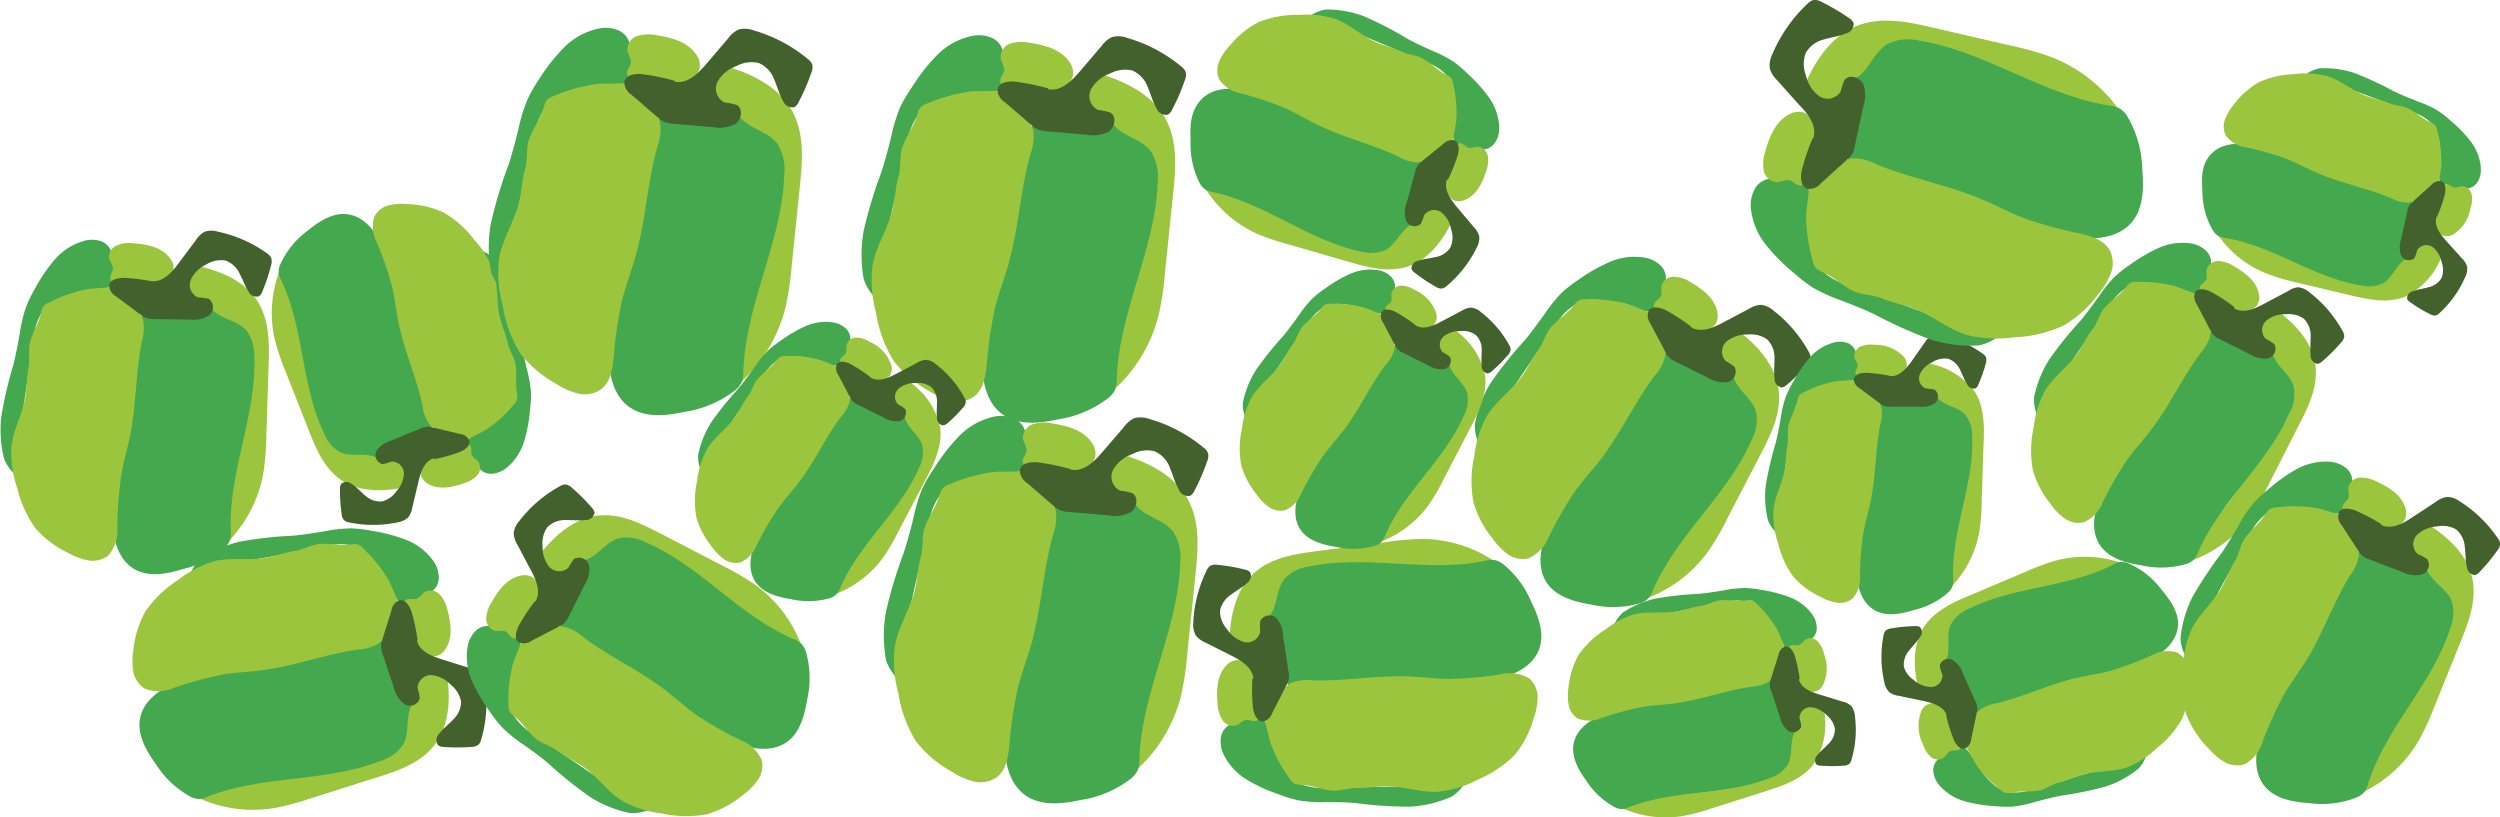 <svg id="Layer_1" data-name="Layer 1" xmlns="http://www.w3.org/2000/svg" viewBox="0 0 282.53 92.37"><defs><style>.cls-1{fill:#9bc53d;}.cls-2{fill:#44a84f;}.cls-3{fill:#43612d;}</style></defs><title>green_peppers</title><g id="_Group_" data-name="&lt;Group&gt;"><g id="_Group_2" data-name="&lt;Group&gt;"><path class="cls-1" d="M-54,781.83c0.31,2.6.11,5.44-1.51,7.51s-4.18,2.9-6.63,3.67l-7.41,2.35a29.43,29.43,0,0,1-4.07,1.08,14.82,14.82,0,0,1-8.93-1.34,6.27,6.27,0,0,1,3.73-1.51c0.69,0,1.38,0,2.06,0a19.89,19.89,0,0,0,3.5-.39l9.41-1.61c1.45-.25,3.11-0.65,3.73-2s-0.27-3.46.74-4.73c0.59-.75,1.81-1.23,1.68-2.17a9.86,9.86,0,0,1-.41-1.18,1.16,1.16,0,0,1,.43-0.84,2.36,2.36,0,0,1,2.49-.4,2.36,2.36,0,0,1,1.36,2.12" transform="translate(104.59 -705.11)"/></g><g id="_Group_3" data-name="&lt;Group&gt;"><path class="cls-2" d="M-58.77,783.72c-1.17.06-.81-0.6-1.22-1.69s-0.46-2.3-.83-3.41a2.16,2.16,0,0,0-.9-1.29,2.46,2.46,0,0,0-1.75,0c-2.76.67-5.36,1.88-8.12,2.55-4.23,1-8.75.79-12.84,2.3-2,.72-3.94,2.07-4.33,4.12-0.35,1.83.68,3.62,1.76,5.13a10.76,10.76,0,0,0,3.94,3.72,2.31,2.31,0,0,0,1,.26,3.07,3.07,0,0,0,1-.29c6.16-2.43,13.25-1.58,19.41-4A4.69,4.69,0,0,0-59,789.2c0.76-1.41.16-3.3,1.07-4.62a0.85,0.85,0,0,0,.21-0.43c0-.42-0.59-0.5-1-0.43" transform="translate(104.59 -705.11)"/></g><g id="_Group_4" data-name="&lt;Group&gt;"><path class="cls-2" d="M-56,772.09a1.94,1.94,0,0,0,1-1.69,3.31,3.31,0,0,0-.64-1.93,6.88,6.88,0,0,0-3.11-2.37,18.65,18.65,0,0,0-3.83-1,14.5,14.5,0,0,0-2.31-.28,16.4,16.4,0,0,0-3,.33c-1.19.2-2.38,0.38-3.58,0.5a45.07,45.07,0,0,0-6,.67,13.44,13.44,0,0,0-4.38,1.9A4.68,4.68,0,0,0-83,769.75a0.49,0.49,0,0,0,.37.25c1.06,0.28,3-.93,4.07-1.13l10.63-2a6.29,6.29,0,0,1,3.76.06,4.93,4.93,0,0,1,1.65,1.35,11.61,11.61,0,0,1,1.68,2.6,8.46,8.46,0,0,0,1,1.81,1.94,1.94,0,0,0,1.8.79" transform="translate(104.59 -705.11)"/></g><g id="_Group_5" data-name="&lt;Group&gt;"><path class="cls-1" d="M-59.63,772.91l-0.81,2.57a4.47,4.47,0,0,1-1.28,2.3,4.9,4.9,0,0,1-2.38.73c-3.62.51-7.09,1.83-10.71,2.32-1.54.21-3.11,0.26-4.64,0.52a43.63,43.63,0,0,0-5.5,1.5,4.25,4.25,0,0,1-3.27.09,2.83,2.83,0,0,1-1.3-1.94,7.11,7.11,0,0,1,0-2.4,11.4,11.4,0,0,1,1.35-4.37,12.76,12.76,0,0,1,3.66-3.54,12.22,12.22,0,0,1,4.1-2.15c1.92-.47,3.95-0.06,5.89-0.4,1.11-.19,2.18-0.62,3.3-0.77,0.84-.11,1.88-0.73,2.73-0.79,1.29-.09,2.36.23,3.64,0.06a1.59,1.59,0,0,1,.71,0,1.55,1.55,0,0,1,.62.47,16.57,16.57,0,0,1,2.83,3.52c0.38,0.75.65,1.51,1,2.26" transform="translate(104.59 -705.11)"/></g><g id="_Group_6" data-name="&lt;Group&gt;"><path class="cls-1" d="M-58.58,774l1,3.56a2.56,2.56,0,0,0,.24.62,2.09,2.09,0,0,0,.41.47,2,2,0,0,0,1.46.64,1.75,1.75,0,0,0,1.21-.81c0.87-1.26.64-3,.23-4.44a3.71,3.71,0,0,0-.87-1.75,1.42,1.42,0,0,0-1.8-.21,3.28,3.28,0,0,1-.75.69c-0.35.14-.77-0.06-1.12,0.07a0.67,0.67,0,0,0-.44.6,0.67,0.67,0,0,0,.4.62" transform="translate(104.59 -705.11)"/></g><g id="_Group_7" data-name="&lt;Group&gt;"><path class="cls-3" d="M-57.4,777.46a21.83,21.83,0,0,0-.64-3.08c-0.21-.73-0.74-1.62-1.47-1.42a1.54,1.54,0,0,0-.85,1.16l-1,3.19a2.89,2.89,0,0,0-.17.81,2.9,2.9,0,0,0,.2.95l1.23,3.69a3.37,3.37,0,0,0,1.16,1.89,1.17,1.17,0,0,0,1.79-.61,6.45,6.45,0,0,0-.25-1.18,1.52,1.52,0,0,1,1.64-1.45,3.52,3.52,0,0,1,2.15,1.12,3.11,3.11,0,0,1,1.13,1.88,2.8,2.8,0,0,1-.88,2c-0.51.56-1.13,1-1.6,1.63a1,1,0,0,0-.13,1.28,1.05,1.05,0,0,0,.63.2,20.24,20.24,0,0,0,3.15,0,1.31,1.31,0,0,0,.79-0.25,1.29,1.29,0,0,0,.32-0.62,14.72,14.72,0,0,0,.46-6,2.46,2.46,0,0,0-.54-1.43,2.67,2.67,0,0,0-1.18-.59l-3.17-1c-1.18-.36-2.54-0.91-2.83-2.11" transform="translate(104.59 -705.11)"/></g></g><g id="_Group_8" data-name="&lt;Group&gt;"><g id="_Group_9" data-name="&lt;Group&gt;"><path class="cls-1" d="M-43.47,767.63c1.62-2.06,3.77-3.92,6.38-4.24s5,0.91,7.29,2.09l6.9,3.58a29.43,29.43,0,0,1,3.64,2.12,14.82,14.82,0,0,1,5.37,7.26,6.27,6.27,0,0,1-3.71-1.57c-0.51-.46-0.94-1-1.43-1.49a19.89,19.89,0,0,0-2.75-2.2l-7.79-5.51c-1.2-.85-2.66-1.74-4-1.23s-2.25,2.63-3.87,2.82c-0.95.11-2.15-.41-2.72,0.35a9.86,9.86,0,0,1-.54,1.12,1.16,1.16,0,0,1-.9.28,2.36,2.36,0,0,1-2-1.48,2.36,2.36,0,0,1,.53-2.46" transform="translate(104.59 -705.11)"/></g><g id="_Group_10" data-name="&lt;Group&gt;"><path class="cls-2" d="M-38.78,769.63c0.87,0.78.15,1-.33,2.06s-1.3,2-1.83,3a2.16,2.16,0,0,0-.27,1.55A2.46,2.46,0,0,0-40,777.49c2.42,1.47,5.12,2.47,7.54,3.94,3.72,2.26,6.75,5.63,10.7,7.45,1.89,0.87,4.25,1.32,6,.15,1.54-1,2.08-3,2.39-4.87a10.76,10.76,0,0,0-.15-5.42,2.31,2.31,0,0,0-.53-0.9A3.07,3.07,0,0,0-15,777.3c-6.08-2.64-10.48-8.25-16.56-10.88a4.69,4.69,0,0,0-3.14-.47c-1.53.46-2.45,2.22-4,2.51a0.85,0.85,0,0,0-.45.16c-0.3.29,0.07,0.77,0.4,1" transform="translate(104.59 -705.11)"/></g><g id="_Group_11" data-name="&lt;Group&gt;"><path class="cls-2" d="M-48.93,775.93a1.94,1.94,0,0,0-1.91.48,3.31,3.31,0,0,0-.91,1.82,6.88,6.88,0,0,0,.52,3.88,18.65,18.65,0,0,0,2,3.42,14.5,14.5,0,0,0,1.43,1.83,16.4,16.4,0,0,0,2.35,1.89c1,0.7,2,1.42,2.88,2.18a45.07,45.07,0,0,0,4.73,3.79A13.44,13.44,0,0,0-33.38,797a4.68,4.68,0,0,0,1.88-.28,0.49,0.49,0,0,0-.08-0.44c-0.55-.94-2.77-1.46-3.68-2.07l-8.95-6.08a6.29,6.29,0,0,1-2.62-2.7,4.93,4.93,0,0,1-.21-2.12,11.61,11.61,0,0,1,.65-3,8.46,8.46,0,0,0,.6-2,1.94,1.94,0,0,0-.71-1.83" transform="translate(104.59 -705.11)"/></g><g id="_Group_12" data-name="&lt;Group&gt;"><path class="cls-1" d="M-45.82,777.89l2.39-1.24a4.47,4.47,0,0,1,2.53-.72,4.9,4.9,0,0,1,2.2,1.17c2.92,2.19,6.31,3.72,9.21,5.94,1.24,0.95,2.38,2,3.65,2.91a43.63,43.63,0,0,0,5,2.83A4.25,4.25,0,0,1-18.51,791a2.83,2.83,0,0,1-.46,2.29A7.11,7.11,0,0,1-20.69,795a11.4,11.4,0,0,1-4,2.13,12.76,12.76,0,0,1-5.09-.09,12.22,12.22,0,0,1-4.42-1.38c-1.68-1-2.84-2.74-4.44-3.88-0.92-.65-2-1.1-2.87-1.79-0.67-.52-1.84-0.81-2.49-1.37-1-.84-1.51-1.83-2.53-2.62a1.59,1.59,0,0,1-.49-0.52,1.55,1.55,0,0,1-.11-0.77,16.57,16.57,0,0,1,.48-4.49c0.26-.8.61-1.53,0.87-2.33" transform="translate(104.59 -705.11)"/></g><g id="_Group_13" data-name="&lt;Group&gt;"><path class="cls-1" d="M-45.79,776.38l1.81-3.23a2.56,2.56,0,0,0,.27-0.61,2.09,2.09,0,0,0,0-.62,2,2,0,0,0-.58-1.48,1.75,1.75,0,0,0-1.43-.28c-1.51.28-2.55,1.64-3.3,3a3.71,3.71,0,0,0-.62,1.86,1.42,1.42,0,0,0,1.12,1.42,3.28,3.28,0,0,1,1,0c0.35,0.15.5,0.58,0.84,0.75a0.67,0.67,0,0,0,.73-0.11,0.67,0.67,0,0,0,.16-0.72" transform="translate(104.59 -705.11)"/></g><g id="_Group_14" data-name="&lt;Group&gt;"><path class="cls-3" d="M-44.18,773.1a21.83,21.83,0,0,0-1.73,2.63c-0.37.66-.62,1.67,0,2a1.54,1.54,0,0,0,1.42-.22l3-1.55a2.89,2.89,0,0,0,.69-0.45,2.9,2.9,0,0,0,.53-0.81l1.74-3.48A3.37,3.37,0,0,0-38,769.1a1.17,1.17,0,0,0-1.7-.83,6.45,6.45,0,0,0-.66,1,1.52,1.52,0,0,1-2.18-.13,3.52,3.52,0,0,1-.73-2.31,3.11,3.11,0,0,1,.53-2.13,2.8,2.8,0,0,1,2.06-.82c0.76,0,1.53.08,2.28,0a1,1,0,0,0,1-.81,1.05,1.05,0,0,0-.31-0.59,20.24,20.24,0,0,0-2.23-2.23,1.31,1.31,0,0,0-.73-0.39,1.29,1.29,0,0,0-.67.21A14.72,14.72,0,0,0-45.91,764a2.46,2.46,0,0,0-.63,1.39,2.67,2.67,0,0,0,.41,1.25l1.55,2.94c0.58,1.09,1.15,2.44.51,3.49" transform="translate(104.59 -705.11)"/></g></g><g id="_Group_15" data-name="&lt;Group&gt;"><g id="_Group_16" data-name="&lt;Group&gt;"><path class="cls-1" d="M34.37,777c0.14-2.62.83-5.38,2.78-7.14s4.62-2.14,7.16-2.48l7.7-1a29.43,29.43,0,0,1,4.2-.36,14.82,14.82,0,0,1,8.57,2.85,6.27,6.27,0,0,1-3.94.85c-0.68-.08-1.35-0.27-2-0.4A19.89,19.89,0,0,0,55.3,769l-9.55,0c-1.47,0-3.17.11-4,1.31s-0.33,3.45-1.54,4.53c-0.71.64-2,.9-2,1.85a9.86,9.86,0,0,1,.2,1.23,1.16,1.16,0,0,1-.57.75,2.3,2.3,0,0,1-3.5-2.35" transform="translate(104.59 -705.11)"/></g><g id="_Group_17" data-name="&lt;Group&gt;"><path class="cls-2" d="M39.37,775.9c1.16,0.14.7,0.73,0.92,1.88s0.06,2.34.23,3.5a2.16,2.16,0,0,0,.66,1.42,2.46,2.46,0,0,0,1.71.33c2.83-.19,5.6-0.93,8.44-1.11,4.35-.29,8.76.72,13-0.06,2.05-.37,4.24-1.36,5-3.32,0.66-1.74,0-3.68-.85-5.36a10.76,10.76,0,0,0-3.24-4.35,2.31,2.31,0,0,0-.95-0.43,3.07,3.07,0,0,0-1.08.1c-6.49,1.34-13.32-.72-19.81.62a4.69,4.69,0,0,0-2.84,1.42c-1,1.25-.73,3.22-1.84,4.37a0.85,0.85,0,0,0-.28.39c-0.08.41,0.49,0.59,0.91,0.59" transform="translate(104.59 -705.11)"/></g><g id="_Group_18" data-name="&lt;Group&gt;"><path class="cls-2" d="M34.68,786.89a1.94,1.94,0,0,0-1.28,1.49,3.31,3.31,0,0,0,.3,2,6.88,6.88,0,0,0,2.66,2.87,18.65,18.65,0,0,0,3.6,1.64,14.5,14.5,0,0,0,2.23.68,16.4,16.4,0,0,0,3,.19c1.21,0,2.41,0,3.61.13a45.07,45.07,0,0,0,6,.38,13.44,13.44,0,0,0,4.64-1.12,4.68,4.68,0,0,0,1.37-1.31,0.49,0.49,0,0,0-.32-0.31c-1-.45-3.11.4-4.2,0.42l-10.82.17a6.29,6.29,0,0,1-3.69-.7,4.93,4.93,0,0,1-1.39-1.62,11.61,11.61,0,0,1-1.21-2.85,8.46,8.46,0,0,0-.64-2A1.94,1.94,0,0,0,37,785.91" transform="translate(104.59 -705.11)"/></g><g id="_Group_19" data-name="&lt;Group&gt;"><path class="cls-1" d="M38.36,786.7l1.24-2.39a4.47,4.47,0,0,1,1.65-2,4.9,4.9,0,0,1,2.47-.31c3.65,0.11,7.3-.59,10.95-0.44,1.56,0.06,3.11.27,4.66,0.28a43.63,43.63,0,0,0,5.68-.53,4.25,4.25,0,0,1,3.23.48,2.83,2.83,0,0,1,.94,2.14,7.11,7.11,0,0,1-.45,2.36,11.4,11.4,0,0,1-2.08,4.07,12.76,12.76,0,0,1-4.22,2.85A12.22,12.22,0,0,1,58,794.58c-2,.13-3.9-0.61-5.87-0.62-1.13,0-2.25.24-3.38,0.19-0.85,0-2,.39-2.82.31-1.28-.13-2.29-0.63-3.58-0.68a1.59,1.59,0,0,1-.7-0.14,1.55,1.55,0,0,1-.53-0.57A16.57,16.57,0,0,1,39,789.11c-0.25-.8-0.38-1.6-0.63-2.4" transform="translate(104.59 -705.11)"/></g><g id="_Group_20" data-name="&lt;Group&gt;"><path class="cls-1" d="M37.51,785.46l-0.38-3.68a2.56,2.56,0,0,0-.13-0.66,2.09,2.09,0,0,0-.32-0.53,2,2,0,0,0-1.33-.88,1.75,1.75,0,0,0-1.34.59c-1.07,1.09-1.14,2.81-1,4.33a3.71,3.71,0,0,0,.56,1.87,1.42,1.42,0,0,0,1.74.52,3.28,3.28,0,0,1,.85-0.55c0.37-.07.75,0.19,1.12,0.13a0.66,0.66,0,0,0,.25-1.19" transform="translate(104.59 -705.11)"/></g><g id="_Group_21" data-name="&lt;Group&gt;"><path class="cls-3" d="M36.94,781.84A21.83,21.83,0,0,0,37,785c0.08,0.76.45,1.72,1.21,1.65a1.54,1.54,0,0,0,1-1l1.53-3a2.17,2.17,0,0,0,.27-1.74l-0.58-3.84A3.37,3.37,0,0,0,39.7,775a1.17,1.17,0,0,0-1.87.3,6.45,6.45,0,0,0,0,1.21A1.52,1.52,0,0,1,36,777.67a3.52,3.52,0,0,1-1.93-1.47,3.11,3.11,0,0,1-.79-2,2.8,2.8,0,0,1,1.21-1.86c0.6-.46,1.29-0.82,1.85-1.33a1,1,0,0,0,.35-1.23,1.05,1.05,0,0,0-.59-0.3,20.24,20.24,0,0,0-3.1-.54,1.31,1.31,0,0,0-.82.11,1.29,1.29,0,0,0-.42.56,14.72,14.72,0,0,0-1.49,5.83,2.46,2.46,0,0,0,.29,1.5,2.67,2.67,0,0,0,1.06.78l3,1.51c1.1,0.56,2.34,1.33,2.43,2.56" transform="translate(104.59 -705.11)"/></g></g><g id="_Group_22" data-name="&lt;Group&gt;"><g id="_Group_23" data-name="&lt;Group&gt;"><path class="cls-1" d="M-82.08,735.21c2.56,0.57,5.17,1.71,6.58,3.92s1.34,4.91,1.26,7.48l-0.25,7.77a29.43,29.43,0,0,1-.34,4.2,14.82,14.82,0,0,1-4.23,8,6.27,6.27,0,0,1-.18-4c0.19-.66.49-1.28,0.73-1.93a19.89,19.89,0,0,0,.8-3.43l1.6-9.41c0.25-1.45.42-3.15-.63-4.17s-3.35-.9-4.22-2.27c-0.51-.81-0.56-2.12-1.49-2.3a9.86,9.86,0,0,1-1.24,0,1.16,1.16,0,0,1-.64-0.69,2.36,2.36,0,0,1,.45-2.48,2.36,2.36,0,0,1,2.45-.58" transform="translate(104.59 -705.11)"/></g><g id="_Group_24" data-name="&lt;Group&gt;"><path class="cls-2" d="M-81.86,740.31c-0.33,1.12-.83.57-2,0.59s-2.32-.33-3.49-0.35a2.16,2.16,0,0,0-1.51.42,2.46,2.46,0,0,0-.61,1.64c-0.28,2.82,0,5.68-.29,8.5-0.43,4.33-2.16,8.52-2.09,12.87,0,2.09.65,4.41,2.45,5.45,1.61,0.93,3.64.56,5.43,0A10.76,10.76,0,0,0-79.17,767a2.31,2.31,0,0,0,.58-0.86,3.07,3.07,0,0,0,.08-1.08c-0.25-6.62,2.91-13,2.66-19.64a4.69,4.69,0,0,0-.93-3c-1.07-1.18-3.06-1.25-4-2.54a0.85,0.85,0,0,0-.34-0.34c-0.39-.15-0.66.39-0.73,0.8" transform="translate(104.59 -705.11)"/></g><g id="_Group_25" data-name="&lt;Group&gt;"><path class="cls-2" d="M-91.93,733.87a1.94,1.94,0,0,0-1.26-1.51,3.31,3.31,0,0,0-2,0,6.88,6.88,0,0,0-3.27,2.15,18.65,18.65,0,0,0-2.21,3.28,14.5,14.5,0,0,0-1,2.08,16.4,16.4,0,0,0-.69,2.94c-0.21,1.19-.43,2.37-0.72,3.54a45.07,45.07,0,0,0-1.37,5.9,13.44,13.44,0,0,0,.34,4.76,4.68,4.68,0,0,0,1.07,1.57,0.49,0.49,0,0,0,.36-0.27c0.61-.91.12-3.13,0.28-4.21l1.62-10.7a6.29,6.29,0,0,1,1.3-3.52,4.93,4.93,0,0,1,1.82-1.11,11.61,11.61,0,0,1,3-.72,8.46,8.46,0,0,0,2-.31,1.94,1.94,0,0,0,1.34-1.43" transform="translate(104.59 -705.11)"/></g><g id="_Group_26" data-name="&lt;Group&gt;"><path class="cls-1" d="M-92.35,737.53l2.16,1.62a4.47,4.47,0,0,1,1.74,2,4.9,4.9,0,0,1-.1,2.49c-0.72,3.58-.63,7.29-1.37,10.87-0.32,1.52-.78,3-1,4.55a43.63,43.63,0,0,0-.41,5.69,4.25,4.25,0,0,1-1,3.11,2.83,2.83,0,0,1-2.27.58,7.11,7.11,0,0,1-2.25-.83,11.4,11.4,0,0,1-3.67-2.72,12.76,12.76,0,0,1-2.12-4.63,12.22,12.22,0,0,1-.67-4.58c0.2-2,1.25-3.74,1.58-5.69,0.19-1.11.14-2.26,0.37-3.36,0.18-.83-0.06-2,0.16-2.83,0.34-1.24,1-2.15,1.27-3.42a1.59,1.59,0,0,1,.26-0.66,1.55,1.55,0,0,1,.65-0.43,16.57,16.57,0,0,1,4.26-1.5c0.83-.11,1.65-0.11,2.48-0.22" transform="translate(104.59 -705.11)"/></g><g id="_Group_27" data-name="&lt;Group&gt;"><path class="cls-1" d="M-91,736.9l3.69,0.23a2.56,2.56,0,0,0,.67,0,2.09,2.09,0,0,0,.58-0.23A2,2,0,0,0-85,735.72a1.75,1.75,0,0,0-.37-1.42c-0.9-1.24-2.58-1.59-4.11-1.69a3.71,3.71,0,0,0-1.94.24,1.42,1.42,0,0,0-.8,1.63,3.28,3.28,0,0,1,.4.93c0,0.38-.31.7-0.31,1.08a0.67,0.67,0,0,0,.42.61,0.67,0.67,0,0,0,.72-0.17" transform="translate(104.59 -705.11)"/></g><g id="_Group_28" data-name="&lt;Group&gt;"><path class="cls-3" d="M-87.32,736.93a21.83,21.83,0,0,0-3.12-.42c-0.76,0-1.77.16-1.82,0.92a1.54,1.54,0,0,0,.81,1.19l2.68,2a2.89,2.89,0,0,0,.71.43,2.9,2.9,0,0,0,1,.12l3.89,0.06a3.37,3.37,0,0,0,2.17-.46,1.17,1.17,0,0,0,0-1.89,6.45,6.45,0,0,0-1.2-.16,1.52,1.52,0,0,1-.82-2A3.52,3.52,0,0,1-81.28,735a3.11,3.11,0,0,1,2.15-.45,2.8,2.8,0,0,1,1.63,1.5c0.36,0.67.59,1.41,1,2a1,1,0,0,0,1.16.55,1.05,1.05,0,0,0,.39-0.53,20.24,20.24,0,0,0,1-3,1.31,1.31,0,0,0,0-.83,1.29,1.29,0,0,0-.48-0.51,14.72,14.72,0,0,0-5.51-2.43,2.46,2.46,0,0,0-1.53,0,2.67,2.67,0,0,0-.95.91l-2,2.67c-0.73,1-1.7,2.09-2.93,2" transform="translate(104.59 -705.11)"/></g></g><g id="_Group_29" data-name="&lt;Group&gt;"><g id="_Group_30" data-name="&lt;Group&gt;"><path class="cls-1" d="M-59.2,760.25c-2.32.44-4.89,0.43-6.84-.9s-2.86-3.58-3.71-5.74l-2.56-6.51a26.51,26.51,0,0,1-1.22-3.59,13.35,13.35,0,0,1,.66-8.1,5.65,5.65,0,0,1,1.58,3.26c0.08,0.62,0,1.24.09,1.86a17.91,17.91,0,0,0,.56,3.12l2,8.36c0.31,1.28.78,2.75,2,3.23s3.09-.45,4.3.38c0.71,0.49,1.21,1.56,2.05,1.37a8.88,8.88,0,0,1,1-.44,1,1,0,0,1,.78.34,2.12,2.12,0,0,1,.51,2.21,2.12,2.12,0,0,1-1.82,1.36" transform="translate(104.59 -705.11)"/></g><g id="_Group_31" data-name="&lt;Group&gt;"><path class="cls-2" d="M-61.19,756.11c-0.13-1,.49-0.76,1.44-1.2s2-.56,3-0.95a1.94,1.94,0,0,0,1.1-.89,2.21,2.21,0,0,0-.08-1.57c-0.77-2.44-2-4.7-2.78-7.14-1.18-3.74-1.25-7.82-2.85-11.4-0.77-1.71-2.1-3.42-4-3.64-1.66-.2-3.21.83-4.51,1.9A9.69,9.69,0,0,0-72.92,735a2.08,2.08,0,0,0-.18.92,2.77,2.77,0,0,0,.32.92c2.56,5.39,2.22,11.81,4.79,17.2a4.22,4.22,0,0,0,1.85,2.18c1.31,0.6,3-.06,4.22.68a0.76,0.76,0,0,0,.4.16c0.37,0,.41-0.56.32-0.92" transform="translate(104.59 -705.11)"/></g><g id="_Group_32" data-name="&lt;Group&gt;"><path class="cls-2" d="M-50.57,757.85a1.74,1.74,0,0,0,1.58.8,3,3,0,0,0,1.69-.7A6.2,6.2,0,0,0-45.36,755a16.8,16.8,0,0,0,.66-3.5,13.06,13.06,0,0,0,.11-2.09,14.78,14.78,0,0,0-.48-2.67c-0.25-1.06-.49-2.12-0.66-3.19a40.6,40.6,0,0,0-1-5.37,12.11,12.11,0,0,0-2-3.82,4.21,4.21,0,0,0-1.44-.92,0.44,0.44,0,0,0-.2.35c-0.18,1,1,2.63,1.27,3.59l2.47,9.43a5.67,5.67,0,0,1,.18,3.38,4.44,4.44,0,0,1-1.11,1.57,10.45,10.45,0,0,1-2.24,1.67,7.62,7.62,0,0,0-1.57,1,1.75,1.75,0,0,0-.6,1.66" transform="translate(104.59 -705.11)"/></g><g id="_Group_33" data-name="&lt;Group&gt;"><path class="cls-1" d="M-51.53,754.67l-2.36-.57a4,4,0,0,1-2.14-1,4.42,4.42,0,0,1-.8-2.1c-0.68-3.22-2.08-6.26-2.73-9.48-0.28-1.37-.43-2.78-0.75-4.14A39.3,39.3,0,0,0-62,732.51a3.83,3.83,0,0,1-.28-2.93,2.55,2.55,0,0,1,1.67-1.28,6.4,6.4,0,0,1,2.16-.12,10.27,10.27,0,0,1,4,.95A11.49,11.49,0,0,1-51,732.2a11,11,0,0,1,2.19,3.55c0.54,1.69.3,3.54,0.72,5.27,0.24,1,.69,1.92.89,2.91,0.15,0.75.77,1.64,0.88,2.4,0.16,1.15-.06,2.14.17,3.28a1.44,1.44,0,0,1,0,.64,1.39,1.39,0,0,1-.38.59,14.93,14.93,0,0,1-3,2.76c-0.65.39-1.32,0.68-2,1.07" transform="translate(104.59 -705.11)"/></g><g id="_Group_34" data-name="&lt;Group&gt;"><path class="cls-1" d="M-52.44,755.68l-3.14,1.12a2.31,2.31,0,0,0-.55.25,1.88,1.88,0,0,0-.4.4A1.82,1.82,0,0,0-57,758.8a1.57,1.57,0,0,0,.81,1c1.19,0.7,2.7.39,4-.07a3.34,3.34,0,0,0,1.52-.89,1.28,1.28,0,0,0,.08-1.63,3,3,0,0,1-.66-0.63c-0.14-.31,0-0.69-0.13-1a0.61,0.61,0,0,0-.56-0.36,0.61,0.61,0,0,0-.54.39" transform="translate(104.59 -705.11)"/></g><g id="_Group_35" data-name="&lt;Group&gt;"><path class="cls-3" d="M-55.48,757a19.66,19.66,0,0,0,2.73-.76c0.64-.23,1.41-0.76,1.18-1.41a1.39,1.39,0,0,0-1.09-.69l-2.93-.7a2.61,2.61,0,0,0-.74-0.1,2.61,2.61,0,0,0-.84.24l-3.24,1.33A3,3,0,0,0-62,756a1.05,1.05,0,0,0,.66,1.57,5.81,5.81,0,0,0,1-.3,1.37,1.37,0,0,1,1.4,1.38,3.17,3.17,0,0,1-.87,2,2.8,2.8,0,0,1-1.62,1.13,2.52,2.52,0,0,1-1.88-.66c-0.53-.43-1-1-1.56-1.33a0.89,0.89,0,0,0-1.16,0,1,1,0,0,0-.14.58,18.23,18.23,0,0,0,.19,2.83,1.18,1.18,0,0,0,.27.7,1.16,1.16,0,0,0,.58.25,13.25,13.25,0,0,0,5.42,0,2.21,2.21,0,0,0,1.25-.57A2.41,2.41,0,0,0-58,762.5l0.69-2.91c0.25-1.08.66-2.34,1.72-2.68" transform="translate(104.59 -705.11)"/></g></g><g id="_Group_36" data-name="&lt;Group&gt;"><g id="_Group_37" data-name="&lt;Group&gt;"><path class="cls-1" d="M59.41,730.34c-1.06,2.11-2.64,4.14-4.88,4.88s-4.58.09-6.81-.55L41,732.72a26.51,26.51,0,0,1-3.59-1.22,13.35,13.35,0,0,1-6-5.46,5.65,5.65,0,0,1,3.55.73c0.53,0.31,1,.72,1.53,1.06a17.91,17.91,0,0,0,2.82,1.45l7.86,3.49c1.21,0.54,2.66,1.06,3.78.37s1.52-2.72,2.92-3.18c0.82-.27,2,0,2.34-0.79a8.88,8.88,0,0,1,.28-1.09,1,1,0,0,1,.74-0.41,2.07,2.07,0,0,1,2,3.21" transform="translate(104.59 -705.11)"/></g><g id="_Group_38" data-name="&lt;Group&gt;"><path class="cls-2" d="M54.91,729.4c-0.91-.54-0.31-0.85-0.07-1.88s0.8-2,1.08-3a1.94,1.94,0,0,0,0-1.41,2.21,2.21,0,0,0-1.29-.9c-2.4-.87-5-1.27-7.36-2.14-3.69-1.34-7-3.77-10.77-4.68-1.83-.44-4-0.41-5.3.93s-1.3,3.05-1.24,4.73A9.69,9.69,0,0,0,31,725.83a2.08,2.08,0,0,0,.62.7,2.77,2.77,0,0,0,.93.31c5.84,1.25,10.72,5.43,16.56,6.67a4.22,4.22,0,0,0,2.86-.14c1.27-.68,1.77-2.4,3.1-2.93a0.76,0.76,0,0,0,.37-0.22c0.21-.31-0.19-0.66-0.54-0.82" transform="translate(104.59 -705.11)"/></g><g id="_Group_39" data-name="&lt;Group&gt;"><path class="cls-2" d="M62.76,722a1.74,1.74,0,0,0,1.6-.76,3,3,0,0,0,.48-1.77,6.2,6.2,0,0,0-1.15-3.33,16.8,16.8,0,0,0-2.38-2.66,13.06,13.06,0,0,0-1.59-1.37,14.78,14.78,0,0,0-2.41-1.25c-1-.44-2-0.9-2.93-1.42a40.6,40.6,0,0,0-4.85-2.5,12.11,12.11,0,0,0-4.23-.76,4.21,4.21,0,0,0-1.61.58,0.44,0.44,0,0,0,.15.37c0.66,0.74,2.71.8,3.62,1.18l9,3.79a5.67,5.67,0,0,1,2.79,1.92,4.44,4.44,0,0,1,.56,1.84,10.45,10.45,0,0,1,0,2.79,7.62,7.62,0,0,0-.18,1.84,1.75,1.75,0,0,0,1,1.49" transform="translate(104.59 -705.11)"/></g><g id="_Group_40" data-name="&lt;Group&gt;"><path class="cls-1" d="M59.66,720.86l-1.89,1.52a4,4,0,0,1-2.11,1.09,4.42,4.42,0,0,1-2.15-.64c-3-1.42-6.23-2.16-9.19-3.61-1.26-.61-2.46-1.35-3.74-1.92a39.3,39.3,0,0,0-4.88-1.62,3.83,3.83,0,0,1-2.49-1.57,2.55,2.55,0,0,1,0-2.11,6.4,6.4,0,0,1,1.22-1.78,10.27,10.27,0,0,1,3.19-2.6,11.49,11.49,0,0,1,4.51-.82,11,11,0,0,1,4.15.43c1.67,0.61,3,1.92,4.61,2.64,0.93,0.41,1.94.62,2.85,1.07,0.69,0.34,1.77.39,2.44,0.77,1,0.57,1.66,1.35,2.7,1.86a1.44,1.44,0,0,1,.52.37,1.39,1.39,0,0,1,.23.66,14.93,14.93,0,0,1,.37,4c-0.09.75-.26,1.46-0.35,2.21" transform="translate(104.59 -705.11)"/></g><g id="_Group_41" data-name="&lt;Group&gt;"><path class="cls-1" d="M59.91,722.19l-1,3.17a2.31,2.31,0,0,0-.13.59,1.88,1.88,0,0,0,.07.56,1.82,1.82,0,0,0,.78,1.2,1.57,1.57,0,0,0,1.32,0c1.28-.51,2-1.9,2.39-3.21a3.34,3.34,0,0,0,.22-1.75,1.28,1.28,0,0,0-1.24-1.06,3,3,0,0,1-.9.14c-0.33-.07-0.55-0.43-0.88-0.51a0.59,0.59,0,0,0-.64.89" transform="translate(104.59 -705.11)"/></g><g id="_Group_42" data-name="&lt;Group&gt;"><path class="cls-3" d="M59.06,725.38a19.66,19.66,0,0,0,1.06-2.63c0.21-.65.25-1.58-0.4-1.8a1.39,1.39,0,0,0-1.22.44l-2.34,1.9a2,2,0,0,0-.85,1.34L54.39,728a3,3,0,0,0-.08,2,1.05,1.05,0,0,0,1.65.43,5.81,5.81,0,0,0,.4-1,1.37,1.37,0,0,1,2-.27,3.17,3.17,0,0,1,1.06,1.91,2.8,2.8,0,0,1-.09,2,2.52,2.52,0,0,1-1.67,1.09c-0.67.16-1.36,0.2-2,.43a0.89,0.89,0,0,0-.74.89,1,1,0,0,0,.38.46,18.23,18.23,0,0,0,2.36,1.57,1.18,1.18,0,0,0,.72.21,1.16,1.16,0,0,0,.55-0.31,13.25,13.25,0,0,0,3.34-4.27,2.21,2.21,0,0,0,.31-1.34,2.41,2.41,0,0,0-.59-1L60,728.44c-0.7-.86-1.45-1.95-1.07-3" transform="translate(104.59 -705.11)"/></g></g><g id="_Group_43" data-name="&lt;Group&gt;"><g id="_Group_44" data-name="&lt;Group&gt;"><path class="cls-1" d="M153.09,740.47c2,1.53,3.72,3.58,4,6s-0.86,4.75-2,6.91L151.73,760a27.89,27.89,0,0,1-2,3.45,14,14,0,0,1-6.88,5.09,5.94,5.94,0,0,1,1.49-3.51c0.44-.49.95-0.9,1.41-1.35a18.85,18.85,0,0,0,2.09-2.61l5.23-7.39c0.8-1.14,1.65-2.52,1.17-3.83s-2.5-2.14-2.68-3.67c-0.11-.9.39-2-0.33-2.58a9.35,9.35,0,0,1-1.06-.52,1.1,1.1,0,0,1-.27-0.85,2.18,2.18,0,0,1,3.73-1.43" transform="translate(104.59 -705.11)"/></g><g id="_Group_45" data-name="&lt;Group&gt;"><path class="cls-2" d="M151.18,744.92c-0.74.83-.94,0.14-2-0.31s-1.85-1.23-2.84-1.73a2,2,0,0,0-1.47-.26,2.33,2.33,0,0,0-1.19,1.15c-1.4,2.3-2.34,4.85-3.74,7.15-2.15,3.53-5.33,6.4-7.06,10.14-0.83,1.8-1.25,4-.14,5.67,1,1.46,2.88,2,4.62,2.26a10.2,10.2,0,0,0,5.13-.14,2.19,2.19,0,0,0,.85-0.5,2.91,2.91,0,0,0,.51-0.89c2.5-5.76,7.82-9.94,10.32-15.7a4.45,4.45,0,0,0,.44-3c-0.43-1.45-2.1-2.32-2.38-3.81a0.8,0.8,0,0,0-.15-0.43c-0.27-.28-0.73.06-1,0.38" transform="translate(104.59 -705.11)"/></g><g id="_Group_46" data-name="&lt;Group&gt;"><path class="cls-2" d="M145.22,735.3a1.84,1.84,0,0,0-.46-1.81,3.14,3.14,0,0,0-1.72-.86,6.52,6.52,0,0,0-3.67.5,17.68,17.68,0,0,0-3.24,1.9,13.75,13.75,0,0,0-1.74,1.36,15.55,15.55,0,0,0-1.79,2.23c-0.66.93-1.34,1.85-2.07,2.73a42.72,42.72,0,0,0-3.59,4.48,12.74,12.74,0,0,0-1.66,4.21,4.43,4.43,0,0,0,.27,1.78,0.46,0.46,0,0,0,.42-0.08c0.89-.53,1.38-2.63,2-3.49l5.77-8.48a6,6,0,0,1,2.56-2.48,4.67,4.67,0,0,1,2-.2,11,11,0,0,1,2.87.62,8,8,0,0,0,1.87.57,1.84,1.84,0,0,0,1.73-.67" transform="translate(104.59 -705.11)"/></g><g id="_Group_47" data-name="&lt;Group&gt;"><path class="cls-1" d="M143.36,738.25l1.18,2.27a4.24,4.24,0,0,1,.68,2.4,4.65,4.65,0,0,1-1.11,2.08c-2.08,2.77-3.52,6-5.63,8.73-0.9,1.17-1.91,2.26-2.76,3.46a41.36,41.36,0,0,0-2.68,4.69,4,4,0,0,1-2.13,2.25,2.68,2.68,0,0,1-2.17-.43,6.74,6.74,0,0,1-1.59-1.63,10.81,10.81,0,0,1-2-3.83,12.09,12.09,0,0,1,.09-4.83,11.59,11.59,0,0,1,1.3-4.19c1-1.6,2.6-2.69,3.68-4.21,0.62-.87,1-1.87,1.7-2.72,0.49-.64.77-1.75,1.3-2.36,0.8-.92,1.74-1.43,2.48-2.4a1.51,1.51,0,0,1,.49-0.46,1.47,1.47,0,0,1,.73-0.1,15.71,15.71,0,0,1,4.25.46c0.75,0.25,1.45.58,2.21,0.82" transform="translate(104.59 -705.11)"/></g><g id="_Group_48" data-name="&lt;Group&gt;"><path class="cls-1" d="M144.79,738.27l3.06,1.71a2.43,2.43,0,0,0,.58.26,2,2,0,0,0,.59,0,1.92,1.92,0,0,0,1.4-.55,1.66,1.66,0,0,0,.27-1.36c-0.26-1.43-1.56-2.41-2.82-3.13a3.51,3.51,0,0,0-1.76-.59,1.34,1.34,0,0,0-1.35,1.06,3.11,3.11,0,0,1,0,1c-0.15.33-.55,0.47-0.71,0.8a0.62,0.62,0,0,0,.79.85" transform="translate(104.59 -705.11)"/></g><g id="_Group_49" data-name="&lt;Group&gt;"><path class="cls-3" d="M147.9,739.8a20.69,20.69,0,0,0-2.49-1.64c-0.63-.35-1.58-0.59-1.94,0a1.46,1.46,0,0,0,.21,1.35l1.47,2.81a2.06,2.06,0,0,0,1.2,1.16l3.3,1.65a3.2,3.2,0,0,0,2,.49,1.11,1.11,0,0,0,.79-1.61,6.12,6.12,0,0,0-1-.63,1.44,1.44,0,0,1,.13-2.07,3.34,3.34,0,0,1,2.19-.69,3,3,0,0,1,2,.5,2.65,2.65,0,0,1,.78,2c0,0.72-.07,1.45,0,2.16a0.93,0.93,0,0,0,.76.95,1,1,0,0,0,.56-0.29,19.19,19.19,0,0,0,2.11-2.11,1.24,1.24,0,0,0,.37-0.7,1.22,1.22,0,0,0-.2-0.63,14,14,0,0,0-3.71-4.33,2.33,2.33,0,0,0-1.32-.6A2.53,2.53,0,0,0,154,738l-2.78,1.47c-1,.55-2.31,1.09-3.31.49" transform="translate(104.59 -705.11)"/></g></g><g id="_Group_50" data-name="&lt;Group&gt;"><g id="_Group_51" data-name="&lt;Group&gt;"><path class="cls-1" d="M92.09,742.68c2.11,1.65,4,3.86,4.33,6.52s-0.93,5.12-2.14,7.45l-3.66,7.05a30.08,30.08,0,0,1-2.16,3.72A15.15,15.15,0,0,1,81,772.91a6.41,6.41,0,0,1,1.61-3.79c0.47-.52,1-1,1.52-1.46a20.33,20.33,0,0,0,2.25-2.81l5.64-8c0.87-1.22,1.77-2.72,1.26-4.13-0.57-1.56-2.69-2.3-2.89-4-0.11-1,.42-2.2-0.36-2.78a10.08,10.08,0,0,1-1.14-.56,1.19,1.19,0,0,1-.29-0.92,2.35,2.35,0,0,1,4-1.54" transform="translate(104.59 -705.11)"/></g><g id="_Group_52" data-name="&lt;Group&gt;"><path class="cls-2" d="M90,747.48c-0.8.89-1,.16-2.11-0.34s-2-1.33-3.06-1.87a2.2,2.2,0,0,0-1.58-.28A2.51,2.51,0,0,0,82,746.23c-1.51,2.48-2.52,5.23-4,7.71-2.31,3.8-5.75,6.9-7.62,10.94-0.89,1.94-1.35,4.35-.15,6.11,1.07,1.57,3.11,2.13,5,2.44a11,11,0,0,0,5.54-.15,2.37,2.37,0,0,0,.92-0.54,3.14,3.14,0,0,0,.55-1c2.7-6.21,8.44-10.71,11.13-16.93a4.79,4.79,0,0,0,.48-3.21c-0.47-1.56-2.27-2.5-2.57-4.11a0.87,0.87,0,0,0-.16-0.46c-0.29-.31-0.78.07-1,0.41" transform="translate(104.59 -705.11)"/></g><g id="_Group_53" data-name="&lt;Group&gt;"><path class="cls-2" d="M83.6,737.1a2,2,0,0,0-.49-1.95,3.39,3.39,0,0,0-1.86-.93,7,7,0,0,0-4,.53,19.06,19.06,0,0,0-3.49,2,14.83,14.83,0,0,0-1.87,1.46,16.77,16.77,0,0,0-1.93,2.4c-0.72,1-1.45,2-2.23,2.95a46.08,46.08,0,0,0-3.87,4.84A13.74,13.74,0,0,0,62.1,753a4.78,4.78,0,0,0,.29,1.92,0.5,0.5,0,0,0,.45-0.09c1-.57,1.49-2.83,2.12-3.76l6.22-9.15a6.43,6.43,0,0,1,2.76-2.67A5,5,0,0,1,76.1,739a11.86,11.86,0,0,1,3.1.67,8.65,8.65,0,0,0,2,.61,2,2,0,0,0,1.87-.73" transform="translate(104.59 -705.11)"/></g><g id="_Group_54" data-name="&lt;Group&gt;"><path class="cls-1" d="M81.59,740.29l1.27,2.45a4.57,4.57,0,0,1,.74,2.59,5,5,0,0,1-1.2,2.25c-2.24,3-3.8,6.45-6.07,9.42-1,1.27-2.06,2.44-3,3.73a44.6,44.6,0,0,0-2.89,5.06,4.34,4.34,0,0,1-2.3,2.42,2.89,2.89,0,0,1-2.34-.47A7.27,7.27,0,0,1,64.11,766a11.66,11.66,0,0,1-2.18-4.13,13,13,0,0,1,.09-5.2,12.49,12.49,0,0,1,1.41-4.52c1-1.72,2.81-2.9,4-4.54,0.67-.94,1.13-2,1.83-2.94,0.53-.69.83-1.88,1.4-2.54,0.86-1,1.87-1.55,2.68-2.59a1.63,1.63,0,0,1,.53-0.5,1.58,1.58,0,0,1,.79-0.11,16.94,16.94,0,0,1,4.59.5c0.81,0.27,1.57.62,2.38,0.89" transform="translate(104.59 -705.11)"/></g><g id="_Group_55" data-name="&lt;Group&gt;"><path class="cls-1" d="M83.13,740.31l3.3,1.85a2.62,2.62,0,0,0,.62.28,2.13,2.13,0,0,0,.64,0,2.07,2.07,0,0,0,1.51-.59,1.79,1.79,0,0,0,.29-1.47c-0.28-1.54-1.68-2.6-3-3.37a3.79,3.79,0,0,0-1.9-.63,1.45,1.45,0,0,0-1.45,1.15,3.36,3.36,0,0,1,0,1c-0.16.35-.6,0.51-0.76,0.86a0.67,0.67,0,0,0,.85.91" transform="translate(104.59 -705.11)"/></g><g id="_Group_56" data-name="&lt;Group&gt;"><path class="cls-3" d="M86.49,742a22.32,22.32,0,0,0-2.69-1.76c-0.68-.38-1.7-0.63-2.09,0a1.58,1.58,0,0,0,.22,1.45l1.59,3A2.22,2.22,0,0,0,84.82,746l3.56,1.77a3.45,3.45,0,0,0,2.2.53,1.2,1.2,0,0,0,.85-1.73,6.6,6.6,0,0,0-1-.67,1.55,1.55,0,0,1,.14-2.23,3.6,3.6,0,0,1,2.36-.75,3.18,3.18,0,0,1,2.18.54,2.86,2.86,0,0,1,.84,2.11c0,0.78-.08,1.56,0,2.33a1,1,0,0,0,.82,1,1.08,1.08,0,0,0,.6-0.32,20.69,20.69,0,0,0,2.28-2.28,1.34,1.34,0,0,0,.39-0.75,1.32,1.32,0,0,0-.22-0.68,15,15,0,0,0-4-4.67,2.51,2.51,0,0,0-1.42-.64,2.73,2.73,0,0,0-1.28.42l-3,1.59c-1.12.59-2.49,1.18-3.57,0.53" transform="translate(104.59 -705.11)"/></g></g><g id="_Group_57" data-name="&lt;Group&gt;"><g id="_Group_58" data-name="&lt;Group&gt;"><path class="cls-1" d="M59.79,742.39a8.28,8.28,0,0,1,3.46,5.2c0.25,2.08-.74,4.08-1.71,5.94l-2.92,5.62a24,24,0,0,1-1.73,3A12.08,12.08,0,0,1,51,766.49a5.11,5.11,0,0,1,1.28-3c0.37-.42.82-0.77,1.22-1.16a16.21,16.21,0,0,0,1.79-2.24l4.49-6.35c0.69-1,1.41-2.17,1-3.29s-2.15-1.84-2.3-3.15c-0.09-.77.34-1.75-0.29-2.22a8,8,0,0,1-.91-0.44,1,1,0,0,1-.23-0.73,1.88,1.88,0,0,1,3.21-1.23" transform="translate(104.59 -705.11)"/></g><g id="_Group_59" data-name="&lt;Group&gt;"><path class="cls-2" d="M58.16,746.21c-0.64.71-.81,0.12-1.68-0.27s-1.59-1.06-2.44-1.49a1.76,1.76,0,0,0-1.26-.22,2,2,0,0,0-1,1c-1.2,2-2,4.17-3.21,6.15-1.85,3-4.59,5.5-6.07,8.72-0.71,1.54-1.08,3.47-.12,4.87,0.85,1.25,2.48,1.7,4,1.94a8.77,8.77,0,0,0,4.42-.12,1.89,1.89,0,0,0,.73-0.43,2.51,2.51,0,0,0,.44-0.77c2.15-5,6.73-8.54,8.87-13.5a3.82,3.82,0,0,0,.38-2.56c-0.37-1.25-1.81-2-2-3.28a0.69,0.69,0,0,0-.13-0.37c-0.23-.24-0.62.05-0.82,0.33" transform="translate(104.59 -705.11)"/></g><g id="_Group_60" data-name="&lt;Group&gt;"><path class="cls-2" d="M53,737.93a1.58,1.58,0,0,0-.39-1.55,2.7,2.7,0,0,0-1.48-.74,5.61,5.61,0,0,0-3.16.43,15.2,15.2,0,0,0-2.78,1.63,11.82,11.82,0,0,0-1.49,1.17,13.37,13.37,0,0,0-1.54,1.92c-0.57.8-1.15,1.59-1.78,2.35A36.74,36.74,0,0,0,37.3,747a11,11,0,0,0-1.43,3.62,3.81,3.81,0,0,0,.23,1.53,0.4,0.4,0,0,0,.36-0.07c0.77-.45,1.19-2.26,1.69-3l5-7.3a5.13,5.13,0,0,1,2.2-2.13,4,4,0,0,1,1.73-.17,9.46,9.46,0,0,1,2.47.53,6.9,6.9,0,0,0,1.6.49,1.58,1.58,0,0,0,1.49-.58" transform="translate(104.59 -705.11)"/></g><g id="_Group_61" data-name="&lt;Group&gt;"><path class="cls-1" d="M51.42,740.48l1,2a3.64,3.64,0,0,1,.59,2.06,4,4,0,0,1-1,1.79c-1.79,2.38-3,5.14-4.84,7.51-0.77,1-1.64,1.94-2.37,3a35.57,35.57,0,0,0-2.31,4,3.46,3.46,0,0,1-1.83,1.93,2.31,2.31,0,0,1-1.87-.37,5.8,5.8,0,0,1-1.36-1.4,9.3,9.3,0,0,1-1.74-3.29,10.4,10.4,0,0,1,.07-4.15,10,10,0,0,1,1.12-3.6c0.84-1.37,2.24-2.31,3.17-3.62,0.53-.75.9-1.61,1.46-2.34,0.42-.55.66-1.5,1.12-2,0.69-.8,1.49-1.23,2.13-2.07a1.3,1.3,0,0,1,.42-0.4,1.26,1.26,0,0,1,.63-0.09,13.51,13.51,0,0,1,3.66.39c0.65,0.21,1.25.5,1.9,0.71" transform="translate(104.59 -705.11)"/></g><g id="_Group_62" data-name="&lt;Group&gt;"><path class="cls-1" d="M52.65,740.49L55.29,742a2.09,2.09,0,0,0,.5.22,1.7,1.7,0,0,0,.51,0,1.65,1.65,0,0,0,1.21-.47,1.42,1.42,0,0,0,.23-1.17,4.37,4.37,0,0,0-2.43-2.69,3,3,0,0,0-1.51-.5,1.16,1.16,0,0,0-1.16.92,2.68,2.68,0,0,1,0,.83c-0.12.28-.48,0.41-0.61,0.69a0.53,0.53,0,0,0,.68.73" transform="translate(104.59 -705.11)"/></g><g id="_Group_63" data-name="&lt;Group&gt;"><path class="cls-3" d="M55.33,741.81a17.8,17.8,0,0,0-2.14-1.41c-0.54-.3-1.36-0.51-1.66,0a1.26,1.26,0,0,0,.18,1.16L53,744a1.77,1.77,0,0,0,1,1l2.84,1.41a2.75,2.75,0,0,0,1.76.42,1,1,0,0,0,.68-1.38,5.26,5.26,0,0,0-.83-0.54,1.24,1.24,0,0,1,.11-1.78,2.87,2.87,0,0,1,1.89-.6,2.53,2.53,0,0,1,1.74.43,2.28,2.28,0,0,1,.67,1.68c0,0.62-.06,1.24,0,1.86a0.8,0.8,0,0,0,.66.81,0.86,0.86,0,0,0,.48-0.25,16.5,16.5,0,0,0,1.82-1.82,1.06,1.06,0,0,0,.31-0.6,1,1,0,0,0-.17-0.54,12,12,0,0,0-3.19-3.72,2,2,0,0,0-1.13-.51,2.18,2.18,0,0,0-1,.34l-2.39,1.26c-0.89.47-2,.94-2.85,0.42" transform="translate(104.59 -705.11)"/></g></g><g id="_Group_64" data-name="&lt;Group&gt;"><g id="_Group_65" data-name="&lt;Group&gt;"><path class="cls-1" d="M171.35,734.07a8.28,8.28,0,0,1-4.21,4.61c-2,.75-4.14.26-6.18-0.22L154.8,737a24,24,0,0,1-3.3-1,12.08,12.08,0,0,1-5.67-4.69,5.11,5.11,0,0,1,3.24.52c0.5,0.26.94,0.61,1.42,0.9a16.21,16.21,0,0,0,2.61,1.2l7.25,2.83c1.11,0.44,2.44.85,3.44,0.18s1.27-2.53,2.51-3c0.73-.27,1.78-0.09,2.08-0.81a8,8,0,0,1,.21-1,1,1,0,0,1,.66-0.4,1.88,1.88,0,0,1,2,2.82" transform="translate(104.59 -705.11)"/></g><g id="_Group_66" data-name="&lt;Group&gt;"><path class="cls-2" d="M167.24,733.41c-0.84-.45-0.32-0.76-0.14-1.7s0.64-1.8.86-2.73a1.76,1.76,0,0,0-.09-1.28,2,2,0,0,0-1.2-.76c-2.21-.69-4.53-0.95-6.74-1.64-3.39-1.06-6.44-3.13-9.93-3.79-1.67-.32-3.62-0.21-4.76,1.06s-1,2.81-.93,4.32a8.77,8.77,0,0,0,1.18,4.26,1.89,1.89,0,0,0,.59.61,2.51,2.51,0,0,0,.85.24c5.33,0.9,9.91,4.47,15.24,5.36a3.82,3.82,0,0,0,2.58-.25c1.12-.66,1.5-2.24,2.69-2.78a0.69,0.69,0,0,0,.33-0.22c0.18-.29-0.2-0.59-0.52-0.72" transform="translate(104.59 -705.11)"/></g><g id="_Group_67" data-name="&lt;Group&gt;"><path class="cls-2" d="M174,726.43a1.58,1.58,0,0,0,1.41-.76,2.7,2.7,0,0,0,.36-1.62,5.61,5.61,0,0,0-1.17-3,15.2,15.2,0,0,0-2.26-2.31,11.82,11.82,0,0,0-1.49-1.17,13.37,13.37,0,0,0-2.23-1c-0.91-.36-1.82-0.74-2.71-1.16a36.74,36.74,0,0,0-4.49-2.07,11,11,0,0,0-3.86-.51,3.81,3.81,0,0,0-1.43.59,0.4,0.4,0,0,0,.15.33c0.62,0.64,2.48.61,3.32,0.92l8.28,3.06a5.13,5.13,0,0,1,2.6,1.62,4,4,0,0,1,.58,1.64,9.46,9.46,0,0,1,.08,2.52,6.9,6.9,0,0,0-.09,1.67,1.58,1.58,0,0,0,.92,1.31" transform="translate(104.59 -705.11)"/></g><g id="_Group_68" data-name="&lt;Group&gt;"><path class="cls-1" d="M171.18,725.49l-1.65,1.45a3.64,3.64,0,0,1-1.86,1.07,4,4,0,0,1-2-.49c-2.74-1.16-5.72-1.7-8.45-2.89-1.17-.5-2.28-1.12-3.46-1.59a35.57,35.57,0,0,0-4.47-1.27,3.46,3.46,0,0,1-2.32-1.31,2.31,2.31,0,0,1-.09-1.9,5.8,5.8,0,0,1,1-1.66,9.3,9.3,0,0,1,2.78-2.48,10.4,10.4,0,0,1,4-.93,10,10,0,0,1,3.77.22c1.53,0.48,2.78,1.61,4.28,2.2,0.86,0.33,1.78.48,2.62,0.85,0.64,0.28,1.62.28,2.24,0.6,0.94,0.48,1.56,1.15,2.52,1.57a1.3,1.3,0,0,1,.49.31,1.26,1.26,0,0,1,.24.59,13.51,13.51,0,0,1,.5,3.65c0,0.68-.18,1.33-0.23,2" transform="translate(104.59 -705.11)"/></g><g id="_Group_69" data-name="&lt;Group&gt;"><path class="cls-1" d="M171.46,726.69l-0.79,2.91a2.09,2.09,0,0,0-.1.54,1.7,1.7,0,0,0,.09.5,1.65,1.65,0,0,0,.75,1.06,1.42,1.42,0,0,0,1.19-.06,4.37,4.37,0,0,0,2-3,3,3,0,0,0,.13-1.59,1.16,1.16,0,0,0-1.17-.9,2.68,2.68,0,0,1-.81.17c-0.3-.05-0.51-0.36-0.81-0.43a0.53,0.53,0,0,0-.54.83" transform="translate(104.59 -705.11)"/></g><g id="_Group_70" data-name="&lt;Group&gt;"><path class="cls-3" d="M170.83,729.6a17.8,17.8,0,0,0,.85-2.42c0.16-.6.16-1.44-0.43-1.61a1.26,1.26,0,0,0-1.08.45l-2,1.81a1.77,1.77,0,0,0-.72,1.24l-0.69,3.09a2.75,2.75,0,0,0,0,1.81,1,1,0,0,0,1.51.32,5.26,5.26,0,0,0,.32-0.93,1.24,1.24,0,0,1,1.75-.32,2.87,2.87,0,0,1,1,1.69,2.53,2.53,0,0,1,0,1.79,2.28,2.28,0,0,1-1.47,1.05c-0.6.17-1.22,0.24-1.8,0.47a0.8,0.8,0,0,0-.63.83,0.86,0.86,0,0,0,.36.4,16.5,16.5,0,0,0,2.2,1.33,1.06,1.06,0,0,0,.66.16,1,1,0,0,0,.48-0.3,12,12,0,0,0,2.85-4,2,2,0,0,0,.23-1.23,2.18,2.18,0,0,0-.57-0.91l-1.8-2c-0.67-.75-1.39-1.7-1.09-2.66" transform="translate(104.59 -705.11)"/></g></g><g id="_Group_71" data-name="&lt;Group&gt;"><g id="_Group_72" data-name="&lt;Group&gt;"><path class="cls-1" d="M113.21,746.17a8.28,8.28,0,0,1,5.36,3.19c1.13,1.76,1.1,4,1,6.09l-0.2,6.33a24,24,0,0,1-.27,3.42,12.08,12.08,0,0,1-3.44,6.5,5.11,5.11,0,0,1-.15-3.28c0.16-.54.4-1,0.59-1.58a16.21,16.21,0,0,0,.65-2.8l1.3-7.67c0.2-1.18.34-2.57-.52-3.4s-2.73-.73-3.44-1.85c-0.42-.66-0.45-1.73-1.22-1.88a8,8,0,0,1-1,0,1,1,0,0,1-.53-0.56,1.88,1.88,0,0,1,2.36-2.5" transform="translate(104.59 -705.11)"/></g><g id="_Group_73" data-name="&lt;Group&gt;"><path class="cls-2" d="M113.39,750.33c-0.27.92-.68,0.46-1.63,0.48s-1.89-.27-2.85-0.29a1.76,1.76,0,0,0-1.23.34,2,2,0,0,0-.5,1.33c-0.23,2.3,0,4.63-.24,6.93-0.35,3.53-1.76,6.94-1.7,10.49,0,1.7.53,3.59,2,4.45,1.31,0.76,3,.46,4.42,0a8.77,8.77,0,0,0,3.93-2,1.89,1.89,0,0,0,.48-0.7,2.51,2.51,0,0,0,.06-0.88c-0.2-5.4,2.37-10.61,2.16-16a3.82,3.82,0,0,0-.76-2.47c-0.88-1-2.5-1-3.26-2.07a0.69,0.69,0,0,0-.28-0.28c-0.32-.12-0.54.32-0.6,0.65" transform="translate(104.59 -705.11)"/></g><g id="_Group_74" data-name="&lt;Group&gt;"><path class="cls-2" d="M105.18,745.09a1.58,1.58,0,0,0-1-1.23,2.7,2.7,0,0,0-1.66,0,5.61,5.61,0,0,0-2.67,1.75,15.2,15.2,0,0,0-1.8,2.68,11.82,11.82,0,0,0-.84,1.7,13.37,13.37,0,0,0-.56,2.39c-0.17,1-.35,1.93-0.59,2.89a36.74,36.74,0,0,0-1.11,4.81,11,11,0,0,0,.28,3.88,3.81,3.81,0,0,0,.87,1.28,0.4,0.4,0,0,0,.29-0.22c0.5-.74.09-2.55,0.23-3.43l1.32-8.72A5.13,5.13,0,0,1,99,750a4,4,0,0,1,1.49-.9,9.46,9.46,0,0,1,2.46-.59,6.9,6.9,0,0,0,1.66-.26,1.58,1.58,0,0,0,1.09-1.17" transform="translate(104.59 -705.11)"/></g><g id="_Group_75" data-name="&lt;Group&gt;"><path class="cls-1" d="M104.84,748.07l1.76,1.32A3.64,3.64,0,0,1,108,751a4,4,0,0,1-.08,2c-0.58,2.92-.51,5.95-1.12,8.86-0.26,1.24-.64,2.46-0.85,3.71a35.57,35.57,0,0,0-.34,4.64,3.46,3.46,0,0,1-.82,2.53,2.31,2.31,0,0,1-1.85.47,5.8,5.8,0,0,1-1.84-.68,9.3,9.3,0,0,1-3-2.22,10.4,10.4,0,0,1-1.73-3.77,10,10,0,0,1-.55-3.73c0.16-1.6,1-3.05,1.29-4.64,0.15-.91.11-1.84,0.3-2.74,0.14-.68-0.05-1.64.13-2.31,0.28-1,.81-1.76,1-2.79a1.3,1.3,0,0,1,.21-0.54,1.26,1.26,0,0,1,.53-0.35,13.51,13.51,0,0,1,3.47-1.23c0.68-.09,1.34-0.09,2-0.18" transform="translate(104.59 -705.11)"/></g><g id="_Group_76" data-name="&lt;Group&gt;"><path class="cls-1" d="M106,747.56l3,0.19a2.09,2.09,0,0,0,.54,0,1.7,1.7,0,0,0,.47-0.19,1.65,1.65,0,0,0,.88-0.95,1.42,1.42,0,0,0-.3-1.15,4.37,4.37,0,0,0-3.35-1.38,3,3,0,0,0-1.58.2,1.16,1.16,0,0,0-.65,1.33,2.68,2.68,0,0,1,.33.76c0,0.31-.25.57-0.25,0.88a0.53,0.53,0,0,0,.93.36" transform="translate(104.59 -705.11)"/></g><g id="_Group_77" data-name="&lt;Group&gt;"><path class="cls-3" d="M108.94,747.58a17.8,17.8,0,0,0-2.54-.34c-0.62,0-1.44.13-1.49,0.75a1.26,1.26,0,0,0,.66,1l2.19,1.63a1.77,1.77,0,0,0,1.36.45l3.17,0a2.75,2.75,0,0,0,1.77-.38,1,1,0,0,0,0-1.54,5.26,5.26,0,0,0-1-.13,1.24,1.24,0,0,1-.67-1.65,2.87,2.87,0,0,1,1.44-1.35,2.53,2.53,0,0,1,1.75-.36,2.28,2.28,0,0,1,1.33,1.22c0.29,0.55.48,1.15,0.82,1.67a0.8,0.8,0,0,0,.94.45,0.86,0.86,0,0,0,.32-0.43,16.5,16.5,0,0,0,.85-2.42,1.06,1.06,0,0,0,0-.68,1,1,0,0,0-.39-0.41,12,12,0,0,0-4.49-2,2,2,0,0,0-1.25,0,2.18,2.18,0,0,0-.77.74L111.4,746c-0.6.81-1.38,1.71-2.39,1.61" transform="translate(104.59 -705.11)"/></g></g><g id="_Group_78" data-name="&lt;Group&gt;"><g id="_Group_79" data-name="&lt;Group&gt;"><path class="cls-1" d="M101.55,785.42a8.28,8.28,0,0,1-1.23,6.12c-1.29,1.65-3.41,2.36-5.41,3l-6,1.91a24,24,0,0,1-3.32.88,12.08,12.08,0,0,1-7.28-1.09,5.11,5.11,0,0,1,3-1.23c0.56,0,1.12,0,1.68,0a16.21,16.21,0,0,0,2.85-.32l7.67-1.32c1.18-.2,2.53-0.53,3-1.62s-0.22-2.82.6-3.86c0.48-.61,1.48-1,1.37-1.77a8,8,0,0,1-.33-1,1,1,0,0,1,.35-0.68,1.88,1.88,0,0,1,3.14,1.4" transform="translate(104.59 -705.11)"/></g><g id="_Group_80" data-name="&lt;Group&gt;"><path class="cls-2" d="M97.68,787c-1,.05-0.66-0.49-1-1.38s-0.38-1.87-.67-2.78a1.76,1.76,0,0,0-.73-1,2,2,0,0,0-1.42,0c-2.25.55-4.37,1.53-6.62,2.08-3.45.84-7.13,0.64-10.46,1.87-1.6.59-3.21,1.69-3.53,3.36-0.28,1.49.55,3,1.43,4.18a8.77,8.77,0,0,0,3.21,3,1.89,1.89,0,0,0,.82.22,2.51,2.51,0,0,0,.85-0.23c5-2,10.8-1.28,15.82-3.27a3.82,3.82,0,0,0,2.08-1.54c0.62-1.15.13-2.69,0.87-3.76a0.69,0.69,0,0,0,.17-0.35c0-.34-0.48-0.4-0.81-0.35" transform="translate(104.59 -705.11)"/></g><g id="_Group_81" data-name="&lt;Group&gt;"><path class="cls-2" d="M99.91,777.48a1.58,1.58,0,0,0,.82-1.38,2.7,2.7,0,0,0-.53-1.57,5.61,5.61,0,0,0-2.54-1.93,15.2,15.2,0,0,0-3.12-.81,11.82,11.82,0,0,0-1.88-.23,13.37,13.37,0,0,0-2.44.27c-1,.16-1.94.31-2.92,0.4a36.74,36.74,0,0,0-4.91.55,11,11,0,0,0-3.57,1.55,3.81,3.81,0,0,0-.92,1.25,0.4,0.4,0,0,0,.3.21c0.86,0.22,2.44-.76,3.32-0.92l8.67-1.65a5.13,5.13,0,0,1,3.06,0,4,4,0,0,1,1.35,1.1A9.46,9.46,0,0,1,96,776.47a6.9,6.9,0,0,0,.79,1.48,1.58,1.58,0,0,0,1.46.64" transform="translate(104.59 -705.11)"/></g><g id="_Group_82" data-name="&lt;Group&gt;"><path class="cls-1" d="M97,778.15l-0.66,2.1a3.64,3.64,0,0,1-1,1.87,4,4,0,0,1-1.94.59c-2.95.42-5.78,1.49-8.73,1.89-1.26.17-2.53,0.21-3.78,0.43a35.57,35.57,0,0,0-4.49,1.22,3.46,3.46,0,0,1-2.66.07,2.31,2.31,0,0,1-1.06-1.59,5.8,5.8,0,0,1,0-2,9.3,9.3,0,0,1,1.1-3.56,10.4,10.4,0,0,1,3-2.88,10,10,0,0,1,3.34-1.76c1.56-.38,3.22-0.05,4.8-0.32,0.91-.16,1.77-0.5,2.69-0.62,0.69-.09,1.53-0.59,2.22-0.64,1-.08,1.93.18,3,0a1.3,1.3,0,0,1,.58,0,1.26,1.26,0,0,1,.51.38,13.51,13.51,0,0,1,2.31,2.87c0.31,0.61.53,1.23,0.84,1.84" transform="translate(104.59 -705.11)"/></g><g id="_Group_83" data-name="&lt;Group&gt;"><path class="cls-1" d="M97.83,779l0.82,2.9a2.09,2.09,0,0,0,.19.51,1.7,1.7,0,0,0,.33.38,1.65,1.65,0,0,0,1.19.52,1.42,1.42,0,0,0,1-.66,4.37,4.37,0,0,0,.19-3.62,3,3,0,0,0-.71-1.43,1.16,1.16,0,0,0-1.47-.17,2.68,2.68,0,0,1-.61.56c-0.29.11-.62,0-0.92,0.05a0.53,0.53,0,0,0,0,1" transform="translate(104.59 -705.11)"/></g><g id="_Group_84" data-name="&lt;Group&gt;"><path class="cls-3" d="M98.8,781.86a17.8,17.8,0,0,0-.52-2.51c-0.17-.6-0.6-1.32-1.2-1.15a1.26,1.26,0,0,0-.69.95l-0.82,2.6a1.77,1.77,0,0,0,0,1.43l1,3a2.75,2.75,0,0,0,.94,1.54,1,1,0,0,0,1.46-.5,5.26,5.26,0,0,0-.2-1,1.24,1.24,0,0,1,1.34-1.18,2.87,2.87,0,0,1,1.75.91,2.53,2.53,0,0,1,.92,1.54,2.28,2.28,0,0,1-.71,1.66c-0.42.46-.92,0.84-1.3,1.33a0.8,0.8,0,0,0-.11,1,0.86,0.86,0,0,0,.52.16,16.5,16.5,0,0,0,2.57,0,1.06,1.06,0,0,0,.65-0.2,1,1,0,0,0,.26-0.51,12,12,0,0,0,.38-4.89,2,2,0,0,0-.44-1.17,2.18,2.18,0,0,0-1-.48l-2.59-.8c-1-.3-2.07-0.74-2.31-1.72" transform="translate(104.59 -705.11)"/></g></g><g id="_Group_85" data-name="&lt;Group&gt;"><g id="_Group_86" data-name="&lt;Group&gt;"><path class="cls-1" d="M19.94,713.54c2.87,0.86,5.76,2.37,7.19,5s1.14,5.71.84,8.63L27.06,736a33.67,33.67,0,0,1-.72,4.77,17,17,0,0,1-5.47,8.76,7.18,7.18,0,0,1,.11-4.61c0.27-.74.67-1.43,1-2.15a22.76,22.76,0,0,0,1.18-3.85l2.59-10.61c0.4-1.63.73-3.56-.39-4.81s-3.75-1.29-4.63-2.93c-0.52-1-.46-2.46-1.52-2.75a11.28,11.28,0,0,1-1.42-.11,1.33,1.33,0,0,1-.68-0.84,2.63,2.63,0,0,1,3.56-3.26" transform="translate(104.59 -705.11)"/></g><g id="_Group_87" data-name="&lt;Group&gt;"><path class="cls-2" d="M19.78,719.38c-0.47,1.26-1,.58-2.33.52s-2.62-.56-4-0.69a2.47,2.47,0,0,0-1.76.36,2.81,2.81,0,0,0-.83,1.82c-0.55,3.2-.47,6.48-1,9.68C9,736,6.73,740.61,6.45,745.59c-0.13,2.38.38,5.08,2.36,6.42,1.76,1.2,4.11.94,6.19,0.49a12.31,12.31,0,0,0,5.7-2.44,2.65,2.65,0,0,0,.74-0.94,3.52,3.52,0,0,0,.18-1.23c0.25-7.58,4.37-14.62,4.62-22.2a5.37,5.37,0,0,0-.82-3.54c-1.13-1.44-3.39-1.67-4.36-3.22a1,1,0,0,0-.36-0.41c-0.43-.2-0.79.39-0.9,0.85" transform="translate(104.59 -705.11)"/></g><g id="_Group_88" data-name="&lt;Group&gt;"><path class="cls-2" d="M8.81,711.22a2.22,2.22,0,0,0-1.31-1.83,3.79,3.79,0,0,0-2.32-.2,7.87,7.87,0,0,0-3.91,2.19,21.34,21.34,0,0,0-2.79,3.57,16.6,16.6,0,0,0-1.35,2.3,18.77,18.77,0,0,0-1,3.3c-0.33,1.34-.68,2.67-1.11,4a51.57,51.57,0,0,0-2,6.63,15.38,15.38,0,0,0,0,5.47,5.35,5.35,0,0,0,1.09,1.88,0.56,0.56,0,0,0,.43-0.27c0.77-1,.39-3.56.66-4.79l2.71-12.08a7.2,7.2,0,0,1,1.77-3.92,5.64,5.64,0,0,1,2.17-1.12,13.28,13.28,0,0,1,3.5-.58,9.69,9.69,0,0,0,2.35-.19A2.22,2.22,0,0,0,9.29,714" transform="translate(104.59 -705.11)"/></g><g id="_Group_89" data-name="&lt;Group&gt;"><path class="cls-1" d="M8,715.36l2.33,2a5.11,5.11,0,0,1,1.83,2.39,5.61,5.61,0,0,1-.32,2.83c-1.11,4-1.3,8.27-2.44,12.3-0.48,1.72-1.14,3.38-1.56,5.11a49.93,49.93,0,0,0-.93,6.46c-0.14,1.27-.38,2.69-1.4,3.47a3.24,3.24,0,0,1-2.63.48A8.13,8.13,0,0,1,.41,749.3a13.05,13.05,0,0,1-4-3.4,14.6,14.6,0,0,1-2-5.45,14,14,0,0,1-.4-5.28c0.38-2.22,1.73-4.17,2.26-6.36,0.31-1.25.34-2.57,0.7-3.81,0.27-.94.09-2.3,0.41-3.22,0.49-1.39,1.31-2.38,1.72-3.8a1.82,1.82,0,0,1,.34-0.74,1.77,1.77,0,0,1,.78-0.44,19,19,0,0,1,5-1.37c1-.06,1.89,0,2.84-0.06" transform="translate(104.59 -705.11)"/></g><g id="_Group_90" data-name="&lt;Group&gt;"><path class="cls-1" d="M9.65,714.75l4.2,0.56a2.93,2.93,0,0,0,.76,0,2.39,2.39,0,0,0,.68-0.22,2.31,2.31,0,0,0,1.33-1.24,2,2,0,0,0-.3-1.65c-0.93-1.49-2.82-2-4.56-2.26a4.24,4.24,0,0,0-2.24.12,1.62,1.62,0,0,0-1,1.79,3.76,3.76,0,0,1,.38,1.1c0,0.43-.41.78-0.44,1.21a0.75,0.75,0,0,0,1.26.6" transform="translate(104.59 -705.11)"/></g><g id="_Group_91" data-name="&lt;Group&gt;"><path class="cls-3" d="M13.82,715.09a25,25,0,0,0-3.53-.73c-0.86-.11-2,0-2.16.9A1.77,1.77,0,0,0,9,716.68l2.9,2.5a3.31,3.31,0,0,0,.77.55,3.31,3.31,0,0,0,1.09.22l4.43,0.38a3.86,3.86,0,0,0,2.51-.35c0.72-.48.93-1.74,0.17-2.16a7.39,7.39,0,0,0-1.36-.28,1.74,1.74,0,0,1-.78-2.38,4,4,0,0,1,2.15-1.75,3.56,3.56,0,0,1,2.49-.33,3.2,3.2,0,0,1,1.74,1.85c0.35,0.8.56,1.66,1,2.42a1.13,1.13,0,0,0,1.28.72,1.2,1.2,0,0,0,.49-0.58,23.16,23.16,0,0,0,1.43-3.31,1.49,1.49,0,0,0,.1-0.94,1.47,1.47,0,0,0-.51-0.62,16.84,16.84,0,0,0-6.09-3.22,2.81,2.81,0,0,0-1.75-.09,3.06,3.06,0,0,0-1.16,1l-2.47,2.89c-0.92,1.07-2.11,2.25-3.5,2" transform="translate(104.59 -705.11)"/></g></g><g id="_Group_92" data-name="&lt;Group&gt;"><g id="_Group_93" data-name="&lt;Group&gt;"><path class="cls-1" d="M-22.24,712.69c2.87,0.86,5.76,2.37,7.19,5s1.14,5.71.84,8.63l-0.91,8.84a33.67,33.67,0,0,1-.72,4.77,17,17,0,0,1-5.47,8.76,7.18,7.18,0,0,1,.11-4.61c0.27-.74.67-1.43,1-2.15A22.76,22.76,0,0,0-19,738.1l2.59-10.61c0.4-1.63.73-3.56-.39-4.81s-3.75-1.29-4.63-2.93c-0.52-1-.46-2.46-1.52-2.75a11.28,11.28,0,0,1-1.42-.11,1.33,1.33,0,0,1-.68-0.84,2.7,2.7,0,0,1,.71-2.79,2.7,2.7,0,0,1,2.85-.47" transform="translate(104.59 -705.11)"/></g><g id="_Group_94" data-name="&lt;Group&gt;"><path class="cls-2" d="M-22.4,718.53c-0.47,1.26-1,.58-2.33.52s-2.62-.56-4-0.69a2.47,2.47,0,0,0-1.76.36,2.81,2.81,0,0,0-.83,1.82c-0.55,3.2-.47,6.48-1,9.68-0.84,4.91-3.15,9.55-3.43,14.52-0.13,2.38.38,5.08,2.36,6.42,1.76,1.2,4.11.94,6.19,0.49a12.31,12.31,0,0,0,5.7-2.44,2.65,2.65,0,0,0,.74-0.94,3.52,3.52,0,0,0,.18-1.23c0.25-7.58,4.37-14.62,4.62-22.2a5.37,5.37,0,0,0-.82-3.54c-1.13-1.44-3.39-1.67-4.36-3.22a1,1,0,0,0-.36-0.41c-0.43-.2-0.79.39-0.9,0.85" transform="translate(104.59 -705.11)"/></g><g id="_Group_95" data-name="&lt;Group&gt;"><path class="cls-2" d="M-33.37,710.38a2.22,2.22,0,0,0-1.31-1.83,3.79,3.79,0,0,0-2.32-.2,7.87,7.87,0,0,0-3.91,2.19,21.34,21.34,0,0,0-2.79,3.57A16.6,16.6,0,0,0-45,716.4a18.77,18.77,0,0,0-1,3.3c-0.33,1.34-.68,2.67-1.11,4a51.57,51.57,0,0,0-2,6.63,15.38,15.38,0,0,0,0,5.47,5.35,5.35,0,0,0,1.09,1.88,0.56,0.56,0,0,0,.43-0.27c0.77-1,.39-3.56.66-4.79l2.71-12.08a7.2,7.2,0,0,1,1.77-3.92,5.64,5.64,0,0,1,2.17-1.12,13.28,13.28,0,0,1,3.5-.58,9.69,9.69,0,0,0,2.35-.19,2.22,2.22,0,0,0,1.65-1.53" transform="translate(104.59 -705.11)"/></g><g id="_Group_96" data-name="&lt;Group&gt;"><path class="cls-1" d="M-34.14,714.52l2.33,2A5.11,5.11,0,0,1-30,718.93a5.61,5.61,0,0,1-.32,2.83c-1.11,4-1.3,8.27-2.44,12.3-0.48,1.72-1.14,3.38-1.56,5.11a49.93,49.93,0,0,0-.93,6.46c-0.14,1.27-.38,2.69-1.4,3.47a3.24,3.24,0,0,1-2.63.48,8.13,8.13,0,0,1-2.51-1.13,13.05,13.05,0,0,1-4-3.4,14.6,14.6,0,0,1-2-5.45,14,14,0,0,1-.4-5.28c0.38-2.22,1.73-4.17,2.26-6.36,0.31-1.25.34-2.57,0.7-3.81,0.27-.94.09-2.3,0.41-3.22,0.49-1.39,1.31-2.38,1.72-3.8a1.82,1.82,0,0,1,.34-0.74,1.77,1.77,0,0,1,.78-0.44,19,19,0,0,1,5-1.37c1-.06,1.89,0,2.84-0.06" transform="translate(104.59 -705.11)"/></g><g id="_Group_97" data-name="&lt;Group&gt;"><path class="cls-1" d="M-32.53,713.91l4.2,0.56a2.93,2.93,0,0,0,.76,0,2.39,2.39,0,0,0,.68-0.22A2.31,2.31,0,0,0-25.56,713a2,2,0,0,0-.3-1.65c-0.93-1.49-2.82-2-4.56-2.26a4.24,4.24,0,0,0-2.24.12,1.62,1.62,0,0,0-1,1.79,3.76,3.76,0,0,1,.38,1.1c0,0.43-.41.78-0.44,1.21a0.77,0.77,0,0,0,.43.73,0.77,0.77,0,0,0,.84-0.13" transform="translate(104.59 -705.11)"/></g><g id="_Group_98" data-name="&lt;Group&gt;"><path class="cls-3" d="M-28.35,714.24a25,25,0,0,0-3.53-.73c-0.86-.11-2,0-2.16.9a1.77,1.77,0,0,0,.83,1.42l2.9,2.5a3.31,3.31,0,0,0,.77.55,3.31,3.31,0,0,0,1.09.22l4.43,0.38a3.86,3.86,0,0,0,2.51-.35c0.72-.48.93-1.74,0.17-2.16a7.39,7.39,0,0,0-1.36-.28,1.74,1.74,0,0,1-.78-2.38,4,4,0,0,1,2.15-1.75,3.56,3.56,0,0,1,2.49-.33,3.2,3.2,0,0,1,1.74,1.85c0.35,0.8.56,1.66,1,2.42a1.13,1.13,0,0,0,1.28.72,1.2,1.2,0,0,0,.49-0.58,23.16,23.16,0,0,0,1.43-3.31,1.49,1.49,0,0,0,.1-0.94,1.47,1.47,0,0,0-.51-0.62,16.84,16.84,0,0,0-6.09-3.22,2.81,2.81,0,0,0-1.75-.09,3.06,3.06,0,0,0-1.16,1l-2.47,2.89c-0.92,1.07-2.11,2.25-3.5,2" transform="translate(104.59 -705.11)"/></g></g><g id="_Group_99" data-name="&lt;Group&gt;"><g id="_Group_100" data-name="&lt;Group&gt;"><path class="cls-1" d="M99.45,714.54c1.2-2.75,3.06-5.43,5.85-6.52s5.81-.42,8.67.24l8.66,2a33.67,33.67,0,0,1,4.64,1.31,17,17,0,0,1,8,6.51,7.18,7.18,0,0,1-4.56-.68c-0.7-.36-1.33-0.84-2-1.24a22.76,22.76,0,0,0-3.68-1.65l-10.21-3.88c-1.57-.6-3.44-1.16-4.83-0.21s-1.75,3.56-3.48,4.23c-1,.39-2.5.15-2.91,1.17a11.28,11.28,0,0,1-.28,1.4,1.33,1.33,0,0,1-.91.57,2.63,2.63,0,0,1-2.8-3.93" transform="translate(104.59 -705.11)"/></g><g id="_Group_101" data-name="&lt;Group&gt;"><path class="cls-2" d="M105.22,715.42c1.19,0.62.45,1.06,0.22,2.38s-0.88,2.53-1.17,3.84a2.47,2.47,0,0,0,.14,1.79,2.81,2.81,0,0,0,1.7,1c3.11,0.94,6.38,1.27,9.48,2.21,4.77,1.45,9.08,4.31,14,5.2,2.35,0.43,5.09.25,6.67-1.54,1.41-1.6,1.44-4,1.25-6.08a12.31,12.31,0,0,0-1.71-6,2.65,2.65,0,0,0-.84-0.85,3.52,3.52,0,0,0-1.2-.33c-7.49-1.19-14-6.15-21.46-7.33a5.37,5.37,0,0,0-3.61.38c-1.56.94-2.08,3.16-3.74,3.93a1,1,0,0,0-.45.31c-0.25.41,0.29,0.83,0.74,1" transform="translate(104.59 -705.11)"/></g><g id="_Group_102" data-name="&lt;Group&gt;"><path class="cls-2" d="M95.77,725.3a2.22,2.22,0,0,0-2,1.08,3.79,3.79,0,0,0-.49,2.28A7.87,7.87,0,0,0,95,732.8a21.34,21.34,0,0,0,3.2,3.21,16.6,16.6,0,0,0,2.11,1.62,18.77,18.77,0,0,0,3.14,1.42c1.29,0.49,2.57,1,3.82,1.59a51.57,51.57,0,0,0,6.32,2.84,15.38,15.38,0,0,0,5.42.67,5.35,5.35,0,0,0,2-.85,0.56,0.56,0,0,0-.22-0.46c-0.88-.89-3.49-0.82-4.67-1.25l-11.65-4.19a7.2,7.2,0,0,1-3.67-2.24,5.64,5.64,0,0,1-.84-2.29,13.28,13.28,0,0,1-.14-3.54,9.69,9.69,0,0,0,.1-2.35,2.22,2.22,0,0,0-1.31-1.82" transform="translate(104.59 -705.11)"/></g><g id="_Group_103" data-name="&lt;Group&gt;"><path class="cls-1" d="M99.79,726.58l2.3-2.06a5.11,5.11,0,0,1,2.6-1.52,5.61,5.61,0,0,1,2.77.67c3.86,1.6,8,2.32,11.9,3.95,1.64,0.69,3.21,1.55,4.88,2.18a49.93,49.93,0,0,0,6.3,1.72c1.25,0.3,2.62.71,3.27,1.82a3.24,3.24,0,0,1,.15,2.67,8.13,8.13,0,0,1-1.43,2.35,13.05,13.05,0,0,1-3.87,3.52,14.6,14.6,0,0,1-5.67,1.35,14,14,0,0,1-5.29-.26c-2.16-.65-3.93-2.23-6-3-1.21-.46-2.5-0.66-3.69-1.16-0.9-.38-2.27-0.37-3.15-0.81-1.32-.66-2.2-1.6-3.56-2.18a1.82,1.82,0,0,1-.69-0.43,1.77,1.77,0,0,1-.34-0.82,19,19,0,0,1-.75-5.11c0.06-1,.24-1.87.3-2.83" transform="translate(104.59 -705.11)"/></g><g id="_Group_104" data-name="&lt;Group&gt;"><path class="cls-1" d="M99.38,724.9l1.08-4.1a2.93,2.93,0,0,0,.13-0.75,2.39,2.39,0,0,0-.13-0.7,2.31,2.31,0,0,0-1.07-1.47,2,2,0,0,0-1.67.1c-1.59.74-2.35,2.55-2.81,4.24a4.24,4.24,0,0,0-.16,2.23,1.62,1.62,0,0,0,1.65,1.25,3.76,3.76,0,0,1,1.14-.24c0.43,0.07.72,0.5,1.15,0.59a0.75,0.75,0,0,0,.75-1.18" transform="translate(104.59 -705.11)"/></g><g id="_Group_105" data-name="&lt;Group&gt;"><path class="cls-3" d="M100.23,720.8a25,25,0,0,0-1.16,3.41c-0.22.84-.21,2,0.63,2.25a1.77,1.77,0,0,0,1.51-.65l2.84-2.57a2.48,2.48,0,0,0,1-1.75l0.93-4.35a3.86,3.86,0,0,0,0-2.54c-0.39-.77-1.61-1.13-2.12-0.44a7.39,7.39,0,0,0-.44,1.31,1.74,1.74,0,0,1-2.46.48,4,4,0,0,1-1.47-2.35,3.56,3.56,0,0,1,0-2.52,3.2,3.2,0,0,1,2-1.5c0.83-.25,1.71-0.35,2.52-0.68a1.13,1.13,0,0,0,.88-1.18,1.2,1.2,0,0,0-.51-0.56,23.16,23.16,0,0,0-3.11-1.83,1.49,1.49,0,0,0-.92-0.22,1.47,1.47,0,0,0-.68.43,16.84,16.84,0,0,0-3.94,5.64,2.81,2.81,0,0,0-.3,1.72,3.06,3.06,0,0,0,.81,1.27L98.77,717c1,1,2,2.37,1.57,3.72" transform="translate(104.59 -705.11)"/></g></g><g id="_Group_106" data-name="&lt;Group&gt;"><g id="_Group_107" data-name="&lt;Group&gt;"><path class="cls-1" d="M112.12,782.57c-0.48-2.21-.53-4.66.69-6.56s3.35-2.83,5.39-3.69l6.17-2.61a25.36,25.36,0,0,1,3.41-1.26,12.77,12.77,0,0,1,7.77.42,5.41,5.41,0,0,1-3.08,1.6c-0.59.09-1.18,0.08-1.77,0.13a17.14,17.14,0,0,0-3,.62l-7.94,2.15c-1.22.33-2.61,0.81-3,2s0.51,2.94-.25,4.12c-0.45.69-1.46,1.2-1.26,2a8.5,8.5,0,0,1,.45,1,1,1,0,0,1-.3.75,2,2,0,0,1-3.45-1.16" transform="translate(104.59 -705.11)"/></g><g id="_Group_108" data-name="&lt;Group&gt;"><path class="cls-2" d="M116,780.55c1-.15.74,0.45,1.19,1.35s0.58,1.93,1,2.86a1.86,1.86,0,0,0,.88,1,2.12,2.12,0,0,0,1.5-.11c2.31-.8,4.45-2,6.76-2.85,3.55-1.23,7.44-1.39,10.83-3,1.62-.78,3.21-2.1,3.38-3.89,0.15-1.6-.88-3-1.93-4.26a9.27,9.27,0,0,0-3.68-2.88,2,2,0,0,0-.89-0.15,2.65,2.65,0,0,0-.88.33c-5.09,2.59-11.24,2.43-16.33,5a4,4,0,0,0-2,1.83c-0.54,1.27.13,2.85-.54,4a0.73,0.73,0,0,0-.14.39c0,0.36.54,0.38,0.89,0.29" transform="translate(104.59 -705.11)"/></g><g id="_Group_109" data-name="&lt;Group&gt;"><path class="cls-2" d="M114.63,790.76a1.67,1.67,0,0,0-.73,1.53,2.85,2.85,0,0,0,.71,1.6,5.93,5.93,0,0,0,2.86,1.78,16.07,16.07,0,0,0,3.37.54,12.5,12.5,0,0,0,2,.06,14.14,14.14,0,0,0,2.55-.53c1-.27,2-0.52,3-0.72a38.84,38.84,0,0,0,5.11-1.06,11.59,11.59,0,0,0,3.6-2,4,4,0,0,0,.84-1.4,0.42,0.42,0,0,0-.34-0.19c-0.93-.15-2.49,1-3.4,1.3l-9,2.6a5.42,5.42,0,0,1-3.23.26,4.25,4.25,0,0,1-1.53-1,10,10,0,0,1-1.65-2.1,7.29,7.29,0,0,0-1-1.48,1.67,1.67,0,0,0-1.61-.53" transform="translate(104.59 -705.11)"/></g><g id="_Group_110" data-name="&lt;Group&gt;"><path class="cls-1" d="M117.65,789.76l0.49-2.27a3.85,3.85,0,0,1,.91-2.08,4.23,4.23,0,0,1,2-.82c3.06-.74,5.93-2.15,9-2.86,1.31-.3,2.64-0.48,3.94-0.83a37.6,37.6,0,0,0,4.6-1.73,3.66,3.66,0,0,1,2.8-.34,2.44,2.44,0,0,1,1.27,1.56,6.13,6.13,0,0,1,.17,2.06,9.83,9.83,0,0,1-.8,3.86,11,11,0,0,1-2.86,3.33,10.53,10.53,0,0,1-3.34,2.18c-1.61.56-3.38,0.38-5,.82-0.94.25-1.82,0.71-2.77,0.92-0.72.16-1.55,0.78-2.27,0.9-1.1.18-2,0-3.13,0.25a1.37,1.37,0,0,1-.61,0,1.33,1.33,0,0,1-.57-0.35,14.28,14.28,0,0,1-2.71-2.79c-0.39-.61-0.68-1.25-1.07-1.86" transform="translate(104.59 -705.11)"/></g><g id="_Group_111" data-name="&lt;Group&gt;"><path class="cls-1" d="M116.66,788.92l-1.15-3a2.21,2.21,0,0,0-.25-0.52,1.8,1.8,0,0,0-.39-0.37,1.74,1.74,0,0,0-1.3-.43,1.5,1.5,0,0,0-1,.8,4.62,4.62,0,0,0,.16,3.83,3.19,3.19,0,0,0,.89,1.43,1.22,1.22,0,0,0,1.56,0,2.83,2.83,0,0,1,.58-0.65c0.29-.15.66,0,1-0.15a0.56,0.56,0,0,0-.06-1.05" transform="translate(104.59 -705.11)"/></g><g id="_Group_112" data-name="&lt;Group&gt;"><path class="cls-3" d="M115.36,786a18.81,18.81,0,0,0,.8,2.59c0.24,0.61.77,1.33,1.38,1.09a1.33,1.33,0,0,0,.64-1.06l0.6-2.82a1.87,1.87,0,0,0-.17-1.51l-1.36-3.06a2.91,2.91,0,0,0-1.15-1.53,1,1,0,0,0-1.48.67,5.56,5.56,0,0,0,.31,1,1.31,1.31,0,0,1-1.29,1.38,3,3,0,0,1-1.94-.78,2.68,2.68,0,0,1-1.13-1.52,2.41,2.41,0,0,1,.59-1.82c0.4-.52.89-1,1.24-1.53a0.85,0.85,0,0,0,0-1.11,0.91,0.91,0,0,0-.56-0.12,17.45,17.45,0,0,0-2.7.26,1.13,1.13,0,0,0-.66.28,1.11,1.11,0,0,0-.22.56,12.68,12.68,0,0,0,.09,5.19,2.12,2.12,0,0,0,.58,1.18,2.3,2.3,0,0,0,1.06.41l2.8,0.58c1,0.22,2.25.57,2.6,1.58" transform="translate(104.59 -705.11)"/></g></g><g id="_Group_113" data-name="&lt;Group&gt;"><g id="_Group_114" data-name="&lt;Group&gt;"><path class="cls-1" d="M170,764.5c2.2,1.41,4.25,3.37,4.8,5.92s-0.43,5.05-1.39,7.42l-2.9,7.17a29.31,29.31,0,0,1-1.76,3.81,14.76,14.76,0,0,1-6.69,6,6.25,6.25,0,0,1,1.21-3.82c0.41-.55.9-1,1.34-1.56a19.81,19.81,0,0,0,1.92-2.93l4.73-8.25c0.73-1.27,1.47-2.8.84-4.12s-2.82-2-3.16-3.57c-0.2-.93.21-2.17-0.6-2.66a9.82,9.82,0,0,1-1.16-.43,1.16,1.16,0,0,1-.37-0.86,2.29,2.29,0,0,1,3.76-1.87" transform="translate(104.59 -705.11)"/></g><g id="_Group_115" data-name="&lt;Group&gt;"><path class="cls-2" d="M168.42,769.34c-0.69.94-1,.24-2.07-0.13s-2.06-1.1-3.14-1.53a2.15,2.15,0,0,0-1.56-.13,2.45,2.45,0,0,0-1.13,1.32c-1.23,2.54-2,5.31-3.2,7.85-1.89,3.9-4.95,7.22-6.38,11.31-0.69,2-.91,4.34.41,5.94,1.18,1.43,3.21,1.78,5.06,1.91a10.71,10.71,0,0,0,5.36-.66,2.3,2.3,0,0,0,.84-0.61,3.06,3.06,0,0,0,.45-1c2-6.27,7.2-11.17,9.24-17.44a4.67,4.67,0,0,0,.17-3.16c-0.6-1.47-2.43-2.22-2.87-3.75a0.84,0.84,0,0,0-.2-0.43c-0.31-.27-0.75.14-1,0.49" transform="translate(104.59 -705.11)"/></g><g id="_Group_116" data-name="&lt;Group&gt;"><path class="cls-2" d="M161.22,759.87a1.93,1.93,0,0,0-.66-1.85,3.3,3.3,0,0,0-1.89-.73,6.85,6.85,0,0,0-3.79.88,18.57,18.57,0,0,0-3.2,2.31,14.44,14.44,0,0,0-1.68,1.59,16.34,16.34,0,0,0-1.65,2.51c-0.6,1-1.22,2.07-1.89,3.06a44.88,44.88,0,0,0-3.31,5,13.39,13.39,0,0,0-1.32,4.57,4.66,4.66,0,0,0,.46,1.84,0.49,0.49,0,0,0,.43-0.12c0.88-.64,1.19-2.88,1.71-3.84l5.19-9.44a6.27,6.27,0,0,1,2.43-2.85,4.91,4.91,0,0,1,2.09-.41,11.56,11.56,0,0,1,3.06.36,8.43,8.43,0,0,0,2,.41,1.93,1.93,0,0,0,1.75-.88" transform="translate(104.59 -705.11)"/></g><g id="_Group_117" data-name="&lt;Group&gt;"><path class="cls-1" d="M159.57,763.14L161,765.4a4.45,4.45,0,0,1,1,2.44,4.88,4.88,0,0,1-1,2.29c-1.9,3.1-3.09,6.6-5,9.69-0.82,1.32-1.77,2.55-2.54,3.9a43.45,43.45,0,0,0-2.34,5.18,4.23,4.23,0,0,1-2,2.56,2.82,2.82,0,0,1-2.32-.24,7.08,7.08,0,0,1-1.82-1.55,11.36,11.36,0,0,1-2.49-3.81,12.71,12.71,0,0,1-.39-5.06,12.17,12.17,0,0,1,.95-4.51c0.86-1.77,2.45-3.07,3.43-4.77,0.56-1,.91-2.06,1.5-3,0.45-.72.63-1.9,1.12-2.59,0.75-1,1.67-1.67,2.36-2.76a1.59,1.59,0,0,1,.47-0.53,1.54,1.54,0,0,1,.75-0.18,16.5,16.5,0,0,1,4.49.06c0.81,0.18,1.58.46,2.39,0.64" transform="translate(104.59 -705.11)"/></g><g id="_Group_118" data-name="&lt;Group&gt;"><path class="cls-1" d="M161.07,763l3.37,1.49a2.55,2.55,0,0,0,.63.21,2.08,2.08,0,0,0,.62,0,2,2,0,0,0,1.41-.72,1.74,1.74,0,0,0,.15-1.45c-0.42-1.47-1.87-2.37-3.26-3a3.69,3.69,0,0,0-1.9-.44,1.41,1.41,0,0,0-1.3,1.25,3.27,3.27,0,0,1,.05,1c-0.12.36-.53,0.55-0.66,0.91a0.65,0.65,0,0,0,.91.81" transform="translate(104.59 -705.11)"/></g><g id="_Group_119" data-name="&lt;Group&gt;"><path class="cls-3" d="M164.47,764.31a21.74,21.74,0,0,0-2.77-1.46c-0.69-.3-1.71-0.46-2,0.23a1.54,1.54,0,0,0,.35,1.39l1.82,2.79a2.16,2.16,0,0,0,1.37,1.09l3.61,1.39a3.36,3.36,0,0,0,2.19.31,1.16,1.16,0,0,0,.67-1.76,6.43,6.43,0,0,0-1.07-.56,1.51,1.51,0,0,1-.07-2.18,3.51,3.51,0,0,1,2.22-.94,3.1,3.1,0,0,1,2.17.32,2.78,2.78,0,0,1,1,2c0.1,0.75.07,1.52,0.24,2.26a1,1,0,0,0,.89.91,1,1,0,0,0,.55-0.36,20.16,20.16,0,0,0,2-2.42,1.3,1.3,0,0,0,.31-0.76,1.28,1.28,0,0,0-.27-0.64,14.65,14.65,0,0,0-4.31-4.16,2.45,2.45,0,0,0-1.44-.49,2.66,2.66,0,0,0-1.2.53l-2.76,1.81c-1,.67-2.31,1.37-3.41.84" transform="translate(104.59 -705.11)"/></g></g><g id="_Group_120" data-name="&lt;Group&gt;"><g id="_Group_121" data-name="&lt;Group&gt;"><path class="cls-1" d="M-1.79,748.29a8.28,8.28,0,0,1,3.46,5.2c0.25,2.08-.74,4.08-1.71,5.94L-3,765.05a24,24,0,0,1-1.73,3,12.08,12.08,0,0,1-5.92,4.37,5.11,5.11,0,0,1,1.28-3c0.37-.42.82-0.77,1.22-1.16A16.21,16.21,0,0,0-6.31,766l4.49-6.35c0.69-1,1.41-2.17,1-3.29s-2.15-1.84-2.3-3.15c-0.09-.77.34-1.75-0.29-2.22a8,8,0,0,1-.91-0.44,1,1,0,0,1-.23-0.73,1.92,1.92,0,0,1,1.2-1.67,1.92,1.92,0,0,1,2,.43" transform="translate(104.59 -705.11)"/></g><g id="_Group_122" data-name="&lt;Group&gt;"><path class="cls-2" d="M-3.42,752.12c-0.64.71-.81,0.12-1.68-0.27s-1.59-1.06-2.44-1.49a1.76,1.76,0,0,0-1.26-.22,2,2,0,0,0-1,1c-1.2,2-2,4.17-3.21,6.15-1.85,3-4.59,5.5-6.07,8.72-0.71,1.54-1.08,3.47-.12,4.87,0.85,1.25,2.48,1.7,4,1.94a8.77,8.77,0,0,0,4.42-.12,1.89,1.89,0,0,0,.73-0.43,2.51,2.51,0,0,0,.44-0.77c2.15-5,6.73-8.54,8.87-13.5a3.82,3.82,0,0,0,.38-2.56c-0.37-1.25-1.81-2-2-3.28a0.69,0.69,0,0,0-.13-0.37c-0.23-.24-0.62.05-0.82,0.33" transform="translate(104.59 -705.11)"/></g><g id="_Group_123" data-name="&lt;Group&gt;"><path class="cls-2" d="M-8.55,743.84a1.58,1.58,0,0,0-.39-1.55,2.7,2.7,0,0,0-1.48-.74,5.61,5.61,0,0,0-3.16.43,15.2,15.2,0,0,0-2.78,1.63,11.82,11.82,0,0,0-1.49,1.17,13.37,13.37,0,0,0-1.54,1.92c-0.57.8-1.15,1.59-1.78,2.35a36.74,36.74,0,0,0-3.09,3.86,11,11,0,0,0-1.43,3.62,3.81,3.81,0,0,0,.23,1.53,0.4,0.4,0,0,0,.36-0.07c0.77-.45,1.19-2.26,1.69-3l5-7.3a5.13,5.13,0,0,1,2.2-2.13,4,4,0,0,1,1.73-.17,9.46,9.46,0,0,1,2.47.53,6.9,6.9,0,0,0,1.6.49A1.58,1.58,0,0,0-9,745.82" transform="translate(104.59 -705.11)"/></g><g id="_Group_124" data-name="&lt;Group&gt;"><path class="cls-1" d="M-10.15,746.38l1,2a3.64,3.64,0,0,1,.59,2.06,4,4,0,0,1-1,1.79c-1.79,2.38-3,5.14-4.84,7.51-0.77,1-1.64,1.94-2.37,3a35.57,35.57,0,0,0-2.31,4,3.46,3.46,0,0,1-1.83,1.93,2.31,2.31,0,0,1-1.87-.37,5.8,5.8,0,0,1-1.36-1.4,9.3,9.3,0,0,1-1.74-3.29,10.4,10.4,0,0,1,.07-4.15,10,10,0,0,1,1.12-3.6c0.84-1.37,2.24-2.31,3.17-3.62,0.53-.75.9-1.61,1.46-2.34,0.42-.55.66-1.5,1.12-2,0.69-.8,1.49-1.23,2.13-2.07a1.3,1.3,0,0,1,.42-0.4,1.26,1.26,0,0,1,.63-0.09,13.51,13.51,0,0,1,3.66.39c0.65,0.21,1.25.5,1.9,0.71" transform="translate(104.59 -705.11)"/></g><g id="_Group_125" data-name="&lt;Group&gt;"><path class="cls-1" d="M-8.92,746.4l2.63,1.47a2.09,2.09,0,0,0,.5.22,1.7,1.7,0,0,0,.51,0,1.65,1.65,0,0,0,1.21-.47,1.42,1.42,0,0,0,.23-1.17,4.37,4.37,0,0,0-2.43-2.69,3,3,0,0,0-1.51-.5,1.16,1.16,0,0,0-1.16.92A2.68,2.68,0,0,1-9,745c-0.12.28-.48,0.41-0.61,0.69a0.55,0.55,0,0,0,.09.6,0.55,0.55,0,0,0,.59.13" transform="translate(104.59 -705.11)"/></g><g id="_Group_126" data-name="&lt;Group&gt;"><path class="cls-3" d="M-6.24,747.71a17.8,17.8,0,0,0-2.14-1.41c-0.54-.3-1.36-0.51-1.66,0a1.26,1.26,0,0,0,.18,1.16l1.26,2.42a2.36,2.36,0,0,0,.37.57,2.36,2.36,0,0,0,.66.43l2.84,1.41a2.75,2.75,0,0,0,1.76.42,1,1,0,0,0,.68-1.38,5.26,5.26,0,0,0-.83-0.54A1.24,1.24,0,0,1-3,749a2.87,2.87,0,0,1,1.89-.6,2.53,2.53,0,0,1,1.74.43,2.28,2.28,0,0,1,.67,1.68c0,0.62-.06,1.24,0,1.86a0.8,0.8,0,0,0,.66.81A0.86,0.86,0,0,0,2.42,753a16.5,16.5,0,0,0,1.82-1.82,1.06,1.06,0,0,0,.31-0.6A1,1,0,0,0,4.38,750a12,12,0,0,0-3.19-3.72,2,2,0,0,0-1.13-.51,2.18,2.18,0,0,0-1,.34l-2.39,1.26c-0.89.47-2,.94-2.85,0.42" transform="translate(104.59 -705.11)"/></g></g><g id="_Group_127" data-name="&lt;Group&gt;"><g id="_Group_128" data-name="&lt;Group&gt;"><path class="cls-1" d="M22.47,756.56c2.87,0.86,5.76,2.37,7.19,5s1.14,5.71.84,8.63L29.59,779a33.67,33.67,0,0,1-.72,4.77,17,17,0,0,1-5.47,8.76,7.18,7.18,0,0,1,.11-4.61c0.27-.74.67-1.43,1-2.15A22.76,22.76,0,0,0,25.69,782l2.59-10.61c0.4-1.63.73-3.56-.39-4.81s-3.75-1.29-4.63-2.93c-0.52-1-.46-2.46-1.52-2.75a11.28,11.28,0,0,1-1.42-.11,1.33,1.33,0,0,1-.68-0.84,2.63,2.63,0,0,1,3.56-3.26" transform="translate(104.59 -705.11)"/></g><g id="_Group_129" data-name="&lt;Group&gt;"><path class="cls-2" d="M22.31,762.4c-0.47,1.26-1,.58-2.33.52s-2.62-.56-4-0.69a2.47,2.47,0,0,0-1.76.36,2.81,2.81,0,0,0-.83,1.82c-0.55,3.2-.47,6.48-1,9.68C11.57,779,9.26,783.63,9,788.61c-0.13,2.38.38,5.08,2.36,6.42,1.76,1.2,4.11.94,6.19,0.49a12.31,12.31,0,0,0,5.7-2.44,2.65,2.65,0,0,0,.74-0.94,3.52,3.52,0,0,0,.18-1.23c0.25-7.58,4.37-14.62,4.62-22.2a5.37,5.37,0,0,0-.82-3.54c-1.13-1.44-3.39-1.67-4.36-3.22a1,1,0,0,0-.36-0.41c-0.43-.2-0.79.39-0.9,0.85" transform="translate(104.59 -705.11)"/></g><g id="_Group_130" data-name="&lt;Group&gt;"><path class="cls-2" d="M11.34,754.24A2.22,2.22,0,0,0,10,752.41a3.79,3.79,0,0,0-2.32-.2A7.87,7.87,0,0,0,3.8,754.4,21.34,21.34,0,0,0,1,758a16.6,16.6,0,0,0-1.35,2.3,18.77,18.77,0,0,0-1,3.3c-0.33,1.34-.68,2.67-1.11,4a51.57,51.57,0,0,0-2,6.63,15.38,15.38,0,0,0,0,5.47,5.35,5.35,0,0,0,1.09,1.88A0.56,0.56,0,0,0-3,781.24c0.77-1,.39-3.56.66-4.79l2.71-12.08a7.2,7.2,0,0,1,1.77-3.92,5.64,5.64,0,0,1,2.17-1.12,13.28,13.28,0,0,1,3.5-.58,9.69,9.69,0,0,0,2.35-.19A2.22,2.22,0,0,0,11.82,757" transform="translate(104.59 -705.11)"/></g><g id="_Group_131" data-name="&lt;Group&gt;"><path class="cls-1" d="M10.56,758.38l2.33,2a5.11,5.11,0,0,1,1.83,2.39,5.61,5.61,0,0,1-.32,2.83c-1.11,4-1.3,8.27-2.44,12.3-0.48,1.72-1.14,3.38-1.56,5.11a49.93,49.93,0,0,0-.93,6.46c-0.14,1.27-.38,2.69-1.4,3.47a3.24,3.24,0,0,1-2.63.48,8.13,8.13,0,0,1-2.51-1.13,13.05,13.05,0,0,1-4-3.4,14.6,14.6,0,0,1-2-5.45,14,14,0,0,1-.4-5.28c0.38-2.22,1.73-4.17,2.26-6.36,0.31-1.25.34-2.57,0.7-3.81,0.27-.94.09-2.3,0.41-3.22,0.49-1.39,1.31-2.38,1.72-3.8A1.82,1.82,0,0,1,2,760.25a1.77,1.77,0,0,1,.78-0.44,19,19,0,0,1,5-1.37c1-.06,1.89,0,2.84-0.06" transform="translate(104.59 -705.11)"/></g><g id="_Group_132" data-name="&lt;Group&gt;"><path class="cls-1" d="M12.18,757.77l4.2,0.56a2.93,2.93,0,0,0,.76,0,2.39,2.39,0,0,0,.68-0.22,2.31,2.31,0,0,0,1.33-1.24,2,2,0,0,0-.3-1.65c-0.93-1.49-2.82-2-4.56-2.26a4.24,4.24,0,0,0-2.24.12,1.62,1.62,0,0,0-1,1.79,3.76,3.76,0,0,1,.38,1.1c0,0.43-.41.78-0.44,1.21a0.75,0.75,0,0,0,1.26.6" transform="translate(104.59 -705.11)"/></g><g id="_Group_133" data-name="&lt;Group&gt;"><path class="cls-3" d="M16.35,758.11a25,25,0,0,0-3.53-.73c-0.86-.11-2,0-2.16.9a1.77,1.77,0,0,0,.83,1.42l2.9,2.5a3.31,3.31,0,0,0,.77.55,3.31,3.31,0,0,0,1.09.22l4.43,0.38a3.86,3.86,0,0,0,2.51-.35c0.72-.48.93-1.74,0.17-2.16a7.39,7.39,0,0,0-1.36-.28,1.74,1.74,0,0,1-.78-2.38,4,4,0,0,1,2.15-1.75,3.56,3.56,0,0,1,2.49-.33A3.2,3.2,0,0,1,27.63,758c0.35,0.8.56,1.66,1,2.42a1.13,1.13,0,0,0,1.28.72,1.2,1.2,0,0,0,.49-0.58,23.16,23.16,0,0,0,1.43-3.31,1.49,1.49,0,0,0,.1-0.94,1.47,1.47,0,0,0-.51-0.62,16.84,16.84,0,0,0-6.09-3.22,2.81,2.81,0,0,0-1.75-.09,3.06,3.06,0,0,0-1.16,1L20,756.19c-0.92,1.07-2.11,2.25-3.5,2" transform="translate(104.59 -705.11)"/></g></g></svg>
